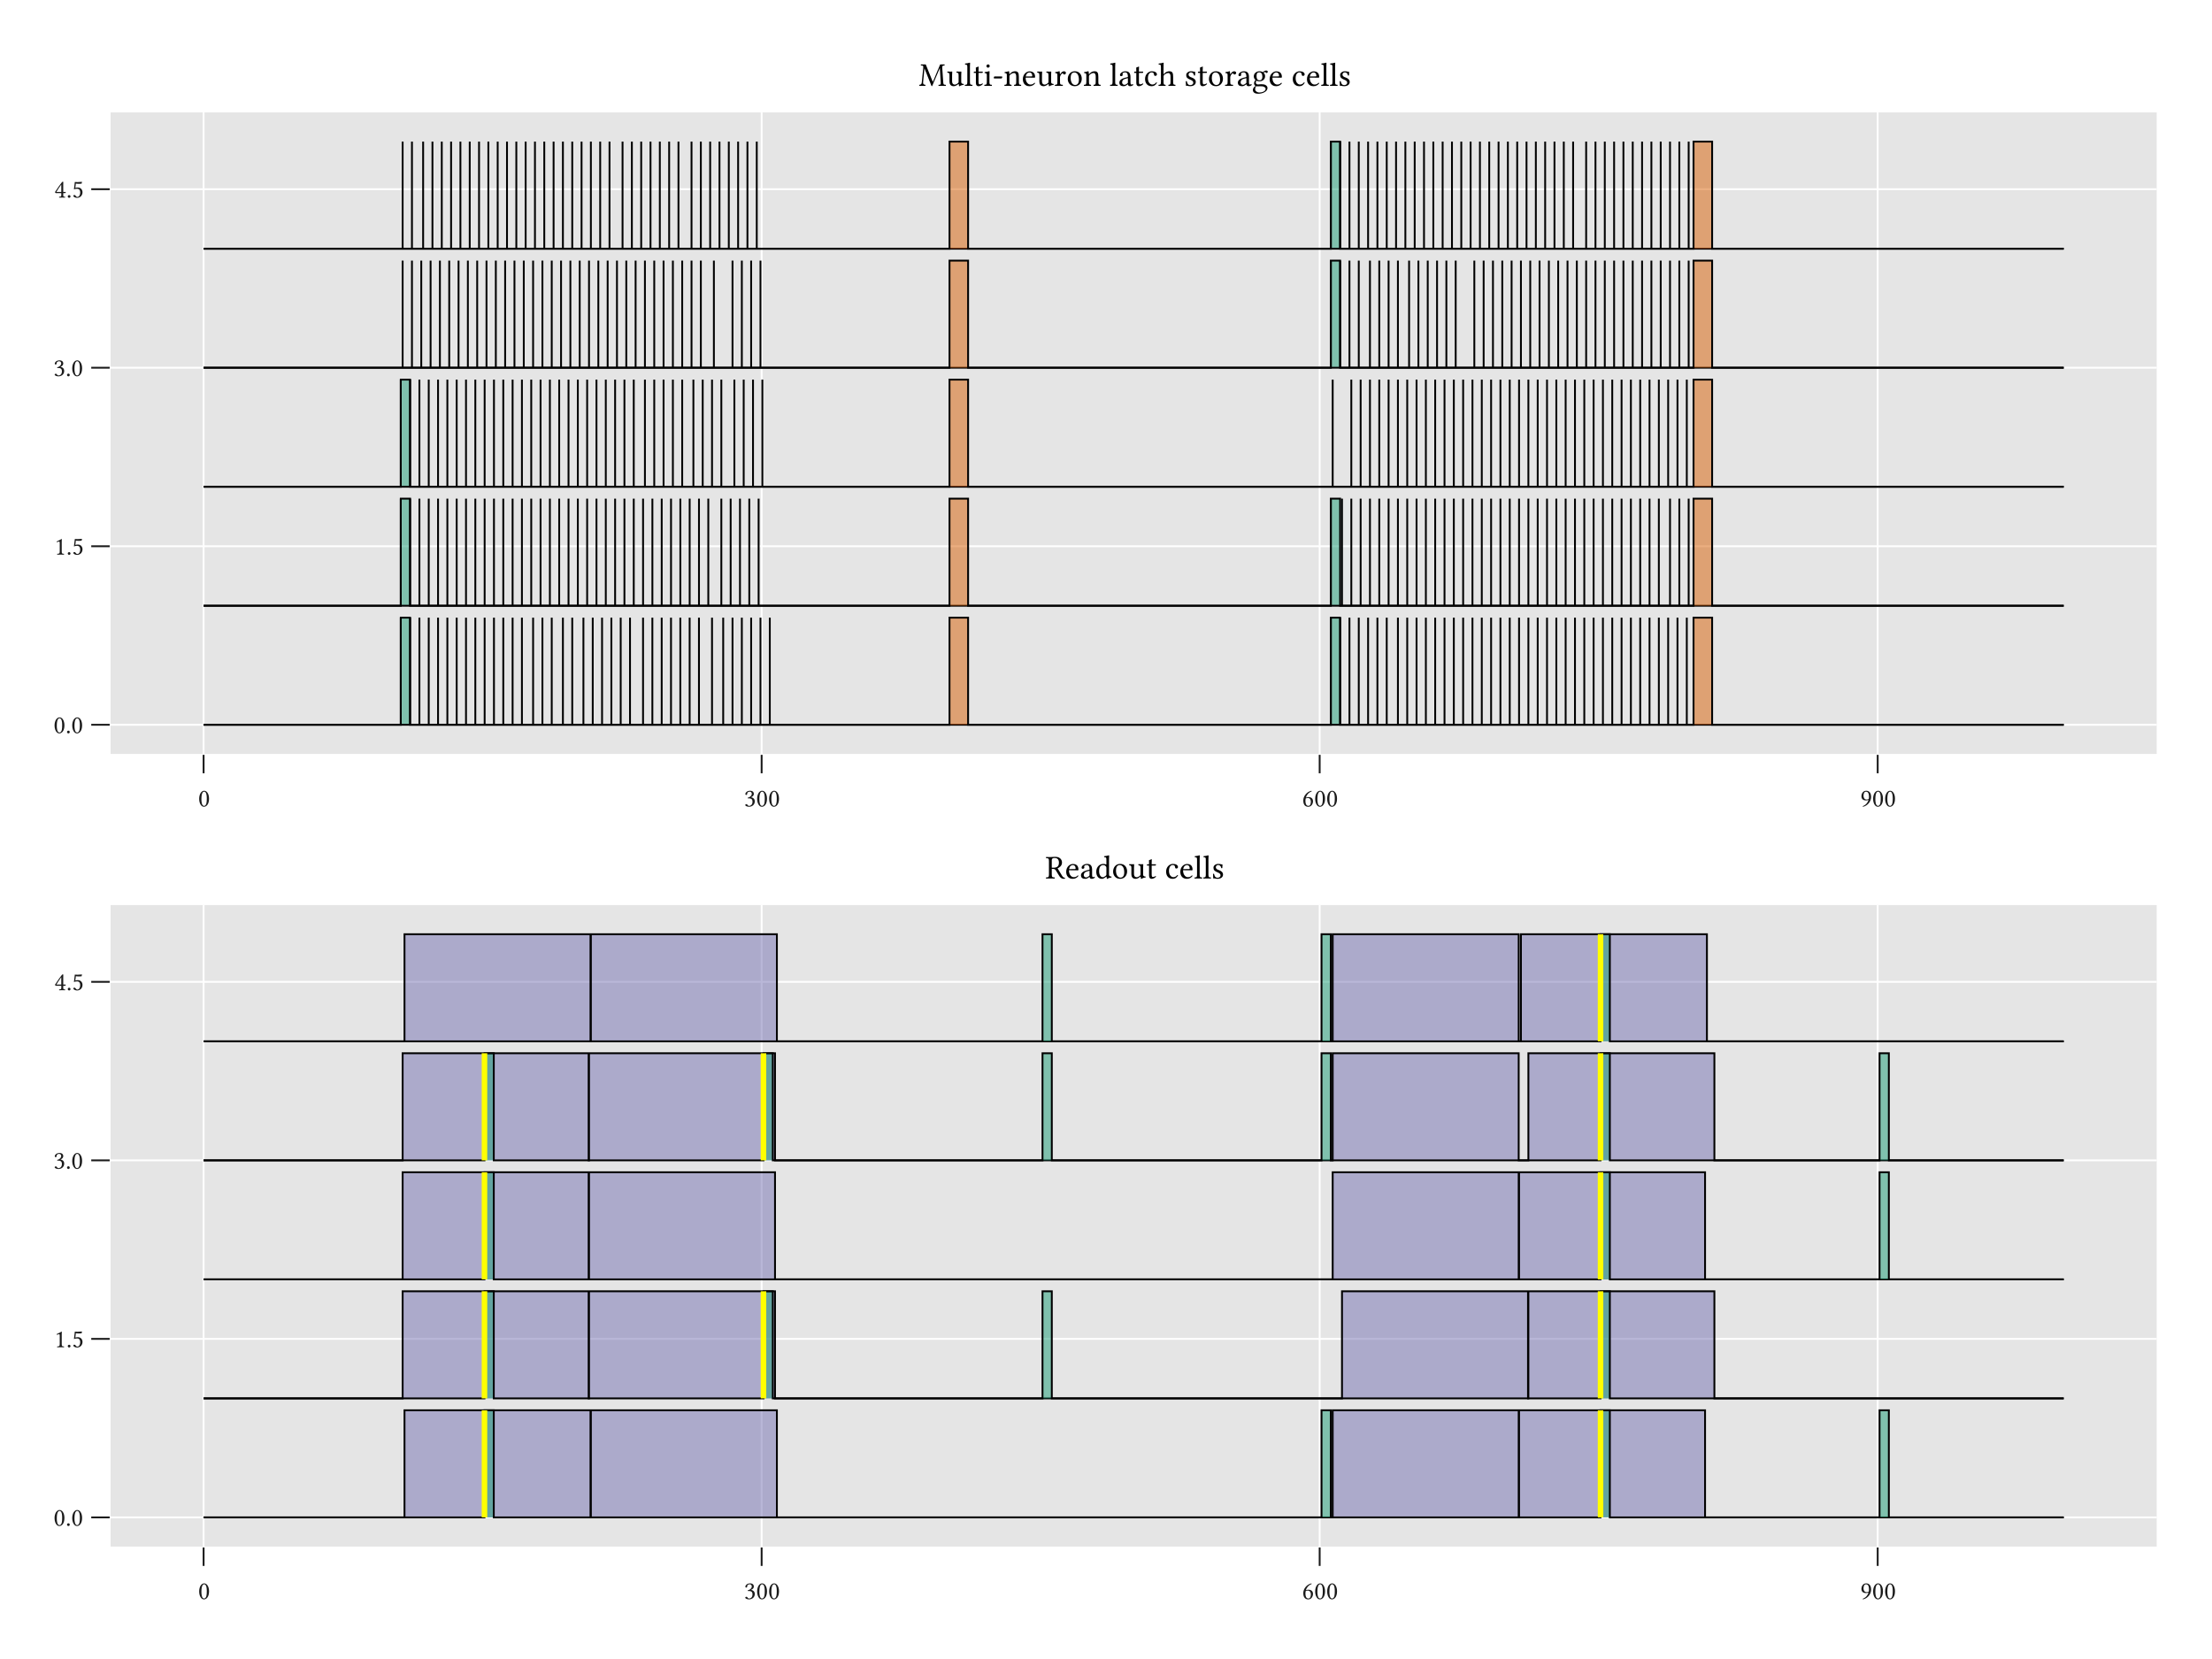 <?xml version="1.0" encoding="UTF-8"?>
<svg xmlns="http://www.w3.org/2000/svg" xmlns:xlink="http://www.w3.org/1999/xlink" width="1200pt" height="900pt" viewBox="0 0 1200 900" version="1.1">
<defs>
<g>
<symbol overflow="visible" id="glyph0-0">
<path style="stroke:none;" d="M 0.703 -8.438 L 3.078 -4.891 L 0.703 -1.328 Z M 1.125 -0.703 L 3.5 -4.25 L 5.875 -0.703 Z M 3.922 -4.891 L 6.297 -8.438 L 6.297 -1.328 Z M 3.5 -5.516 L 1.125 -9.062 L 5.875 -9.062 Z M 0 0 L 7 0 L 7 -9.766 L 0 -9.766 Z M 0 0 "/>
</symbol>
<symbol overflow="visible" id="glyph0-1">
<path style="stroke:none;" d="M 3.25 -8.047 C 3.484 -8.047 3.703 -7.969 3.875 -7.812 C 4.312 -7.453 4.688 -6.391 4.688 -4.516 C 4.688 -3.219 4.641 -2.344 4.453 -1.625 C 4.141 -0.469 3.453 -0.344 3.203 -0.344 C 1.906 -0.344 1.766 -2.75 1.766 -3.969 C 1.766 -7.406 2.625 -8.047 3.25 -8.047 Z M 3.188 0.141 C 4.266 0.141 5.906 -0.953 5.906 -4.234 C 5.906 -5.625 5.578 -6.812 4.953 -7.625 C 4.578 -8.109 4 -8.547 3.25 -8.547 C 1.859 -8.547 0.547 -6.891 0.547 -4.109 C 0.547 -2.625 1 -1.203 1.766 -0.453 C 2.172 -0.047 2.641 0.141 3.188 0.141 Z M 3.188 0.141 "/>
</symbol>
<symbol overflow="visible" id="glyph0-2">
<path style="stroke:none;" d="M 3.016 -8.047 C 3.609 -8.047 4.172 -7.688 4.172 -6.781 C 4.172 -6.078 3.359 -5.016 1.969 -4.812 L 2.047 -4.375 C 2.281 -4.391 2.531 -4.391 2.719 -4.391 C 3.516 -4.391 4.547 -4.172 4.547 -2.594 C 4.547 -0.734 3.297 -0.344 2.812 -0.344 C 2.094 -0.344 1.969 -0.672 1.812 -0.922 C 1.672 -1.125 1.484 -1.281 1.203 -1.281 C 0.906 -1.281 0.609 -1.016 0.609 -0.797 C 0.609 -0.234 1.797 0.141 2.625 0.141 C 4.297 0.141 5.781 -0.938 5.781 -2.781 C 5.781 -4.312 4.641 -4.859 3.812 -5 L 3.797 -5.031 C 4.938 -5.562 5.266 -6.141 5.266 -6.875 C 5.266 -7.297 5.172 -7.641 4.828 -8 C 4.516 -8.297 4.031 -8.547 3.297 -8.547 C 1.25 -8.547 0.656 -7.203 0.656 -6.734 C 0.656 -6.531 0.797 -6.266 1.141 -6.266 C 1.625 -6.266 1.688 -6.719 1.688 -6.984 C 1.688 -7.875 2.641 -8.047 3.016 -8.047 Z M 3.016 -8.047 "/>
</symbol>
<symbol overflow="visible" id="glyph0-3">
<path style="stroke:none;" d="M 1.891 -4.297 C 2.359 -4.594 2.797 -4.625 3.047 -4.625 C 4.422 -4.625 4.734 -3.281 4.734 -2.578 C 4.734 -1.031 4.141 -0.344 3.453 -0.344 C 2.578 -0.344 1.781 -0.812 1.781 -3.203 C 1.781 -3.516 1.812 -3.891 1.891 -4.297 Z M 2.016 -4.797 C 2.391 -6.078 3.297 -7.484 5.156 -8.188 C 5.156 -8.359 5.094 -8.484 4.984 -8.547 C 3.562 -8.141 2.703 -7.547 1.922 -6.641 C 1.047 -5.625 0.609 -4.359 0.609 -3.25 C 0.609 -0.406 2.219 0.156 3.297 0.156 C 5.141 0.156 5.891 -1.625 5.891 -2.828 C 5.891 -4.031 5.25 -5.109 3.344 -5.109 C 2.984 -5.109 2.438 -5 2.016 -4.797 Z M 2.016 -4.797 "/>
</symbol>
<symbol overflow="visible" id="glyph0-4">
<path style="stroke:none;" d="M 4.688 -4.094 C 4.234 -3.781 3.781 -3.766 3.547 -3.766 C 2.172 -3.766 1.859 -5.109 1.859 -5.812 C 1.859 -7.344 2.453 -8.047 3.141 -8.047 C 4.016 -8.047 4.812 -7.578 4.812 -5.188 C 4.812 -4.859 4.781 -4.484 4.688 -4.094 Z M 4.562 -3.562 C 4.188 -2.297 3.297 -0.875 1.438 -0.203 C 1.438 -0.031 1.5 0.094 1.609 0.172 C 3.031 -0.25 3.891 -0.844 4.672 -1.75 C 5.547 -2.766 5.984 -4.031 5.984 -5.141 C 5.984 -7.984 4.375 -8.547 3.297 -8.547 C 1.453 -8.547 0.703 -6.766 0.703 -5.562 C 0.703 -4.359 1.344 -3.281 3.25 -3.281 C 3.609 -3.281 4.141 -3.391 4.562 -3.562 Z M 4.562 -3.562 "/>
</symbol>
<symbol overflow="visible" id="glyph0-5">
<path style="stroke:none;" d="M 0.797 -0.609 C 0.797 -0.203 1.141 0.141 1.547 0.141 C 1.953 0.141 2.281 -0.203 2.281 -0.609 C 2.281 -1.016 1.953 -1.344 1.547 -1.344 C 1.141 -1.344 0.797 -1.016 0.797 -0.609 Z M 0.797 -0.609 "/>
</symbol>
<symbol overflow="visible" id="glyph0-6">
<path style="stroke:none;" d="M 4.031 -1.703 L 4.031 -6.562 C 4.031 -7.406 4.047 -8.266 4.078 -8.438 C 4.078 -8.5 4.031 -8.516 3.984 -8.516 C 3.203 -8.016 2.484 -7.688 1.25 -7.109 C 1.266 -6.938 1.328 -6.812 1.453 -6.734 C 2.094 -7 2.406 -7.078 2.672 -7.078 C 2.891 -7.078 2.953 -6.75 2.953 -6.266 L 2.953 -1.703 C 2.953 -0.547 2.578 -0.469 1.594 -0.438 C 1.516 -0.344 1.516 -0.062 1.594 0.031 C 2.281 0.016 2.766 0 3.547 0 C 4.203 0 4.547 0.016 5.25 0.031 C 5.328 -0.062 5.328 -0.344 5.25 -0.438 C 4.266 -0.469 4.031 -0.547 4.031 -1.703 Z M 4.031 -1.703 "/>
</symbol>
<symbol overflow="visible" id="glyph0-7">
<path style="stroke:none;" d="M 4.469 -2.641 C 4.469 -1.312 3.766 -0.344 2.922 -0.344 C 2.391 -0.344 2.219 -0.688 2 -0.969 C 1.812 -1.203 1.578 -1.406 1.281 -1.406 C 1.016 -1.406 0.75 -1.172 0.75 -0.891 C 0.75 -0.328 1.953 0.156 2.75 0.156 C 4.484 0.156 5.719 -1.141 5.719 -2.891 C 5.719 -4.25 4.781 -5.469 3.203 -5.469 C 2.609 -5.469 2.094 -5.344 1.828 -5.25 L 2.109 -7.594 C 2.625 -7.531 3.078 -7.469 3.75 -7.469 C 4.172 -7.469 4.641 -7.484 5.219 -7.547 L 5.453 -8.5 L 5.344 -8.547 C 4.547 -8.469 3.797 -8.406 3.047 -8.406 C 2.531 -8.406 2.031 -8.422 1.547 -8.469 L 1.062 -4.438 C 1.812 -4.719 2.344 -4.781 2.844 -4.781 C 3.75 -4.781 4.469 -4.172 4.469 -2.641 Z M 4.469 -2.641 "/>
</symbol>
<symbol overflow="visible" id="glyph0-8">
<path style="stroke:none;" d="M 3.797 -7.094 L 3.797 -3.062 L 1.125 -3.062 C 1.828 -4.219 2.828 -5.766 3.797 -7.094 Z M 6.016 -3.062 L 4.859 -3.062 L 4.859 -7.156 C 4.859 -7.859 4.859 -8.406 4.891 -8.516 L 4.859 -8.547 L 4.406 -8.547 C 4.312 -8.547 4.234 -8.438 4.188 -8.391 C 3.297 -7.297 1.672 -5 0.391 -3 C 0.438 -2.781 0.516 -2.406 0.938 -2.406 L 3.797 -2.406 L 3.797 -1.125 C 3.797 -0.469 3.266 -0.469 2.656 -0.438 C 2.578 -0.344 2.578 -0.062 2.656 0.031 C 3.109 0.016 3.672 0 4.312 0 C 4.859 0 5.391 0.016 5.844 0.031 C 5.922 -0.062 5.922 -0.344 5.844 -0.438 C 5.156 -0.484 4.859 -0.469 4.859 -1.125 L 4.859 -2.406 L 5.828 -2.406 C 6.016 -2.406 6.234 -2.672 6.234 -2.844 C 6.234 -2.984 6.172 -3.062 6.016 -3.062 Z M 6.016 -3.062 "/>
</symbol>
<symbol overflow="visible" id="glyph1-0">
<path style="stroke:none;" d="M 0.906 -10.859 L 3.953 -6.281 L 0.906 -1.703 Z M 1.438 -0.906 L 4.5 -5.469 L 7.562 -0.906 Z M 5.047 -6.281 L 8.094 -10.859 L 8.094 -1.703 Z M 4.5 -7.094 L 1.438 -11.641 L 7.562 -11.641 Z M 0 0 L 9 0 L 9 -12.562 L 0 -12.562 Z M 0 0 "/>
</symbol>
<symbol overflow="visible" id="glyph1-1">
<path style="stroke:none;" d="M 11.922 -2.094 C 12 -0.625 11.953 -0.609 10.781 -0.562 C 10.672 -0.453 10.672 -0.078 10.781 0.031 C 11.453 0.016 12.172 0 12.703 0 C 13.25 0 14.062 0.016 14.672 0.031 C 14.781 -0.078 14.781 -0.453 14.672 -0.562 C 13.453 -0.609 13.375 -0.688 13.281 -2.172 L 12.75 -9.75 C 12.672 -10.734 12.766 -10.984 13.984 -11.047 C 14.094 -11.156 14.094 -11.531 13.984 -11.641 L 11.625 -11.609 L 7.812 -2.484 C 7.734 -2.297 7.688 -2.234 7.656 -2.234 C 7.609 -2.234 7.562 -2.328 7.5 -2.469 L 3.812 -11.609 L 1.203 -11.641 C 1.094 -11.531 1.094 -11.156 1.203 -11.047 C 2.453 -10.984 2.562 -10.938 2.438 -9.594 L 1.688 -2.172 C 1.609 -1.094 1.391 -0.641 0.359 -0.562 C 0.25 -0.453 0.25 -0.078 0.359 0.031 C 0.906 0.016 1.469 0 1.906 0 C 2.344 0 3.062 0.016 3.594 0.031 C 3.703 -0.078 3.703 -0.453 3.594 -0.562 C 2.406 -0.641 2.297 -1.188 2.406 -2.219 L 3.094 -9.438 L 3.125 -9.438 L 6.859 -0.094 C 6.891 0.047 7.016 0.188 7.125 0.188 C 7.234 0.188 7.312 0.047 7.375 -0.094 L 11.438 -9.609 L 11.469 -9.609 Z M 11.922 -2.094 "/>
</symbol>
<symbol overflow="visible" id="glyph1-2">
<path style="stroke:none;" d="M 3.906 0.188 C 4.609 0.188 5.453 -0.188 6.344 -0.906 C 6.422 -0.969 6.594 -1.016 6.609 -0.875 C 6.641 -0.406 6.797 0.188 6.797 0.188 C 6.953 0.234 7.016 0.234 7.141 0.188 C 7.547 -0.141 8.172 -0.406 9.266 -0.547 C 9.375 -0.641 9.375 -0.922 9.266 -1.031 C 8.125 -1.109 7.953 -1.453 7.953 -2.344 L 7.953 -5.797 C 7.953 -6.344 8.031 -7.656 8.031 -7.656 C 8.031 -7.703 7.969 -7.766 7.891 -7.766 C 7.797 -7.734 7.531 -7.719 7.25 -7.719 C 6.672 -7.719 6.031 -7.734 5.422 -7.766 C 5.312 -7.656 5.312 -7.266 5.422 -7.156 C 6.297 -7.109 6.531 -6.891 6.531 -5.703 L 6.531 -2.234 C 6.531 -1.891 6.5 -1.75 6.25 -1.531 C 5.578 -0.953 4.891 -0.672 4.453 -0.672 C 3.906 -0.672 3 -0.922 3 -2.516 L 3 -5.797 C 3 -6.344 3.078 -7.656 3.078 -7.656 C 3.078 -7.703 3.031 -7.766 2.938 -7.766 C 2.844 -7.734 2.578 -7.719 2.297 -7.719 C 1.734 -7.719 1.078 -7.734 0.469 -7.766 C 0.359 -7.656 0.359 -7.266 0.469 -7.156 C 1.328 -7.094 1.578 -6.891 1.578 -5.719 L 1.578 -2.266 C 1.578 -1.031 2.125 0.188 3.906 0.188 Z M 3.906 0.188 "/>
</symbol>
<symbol overflow="visible" id="glyph1-3">
<path style="stroke:none;" d="M 1.703 -2.203 C 1.703 -0.703 1.516 -0.609 0.406 -0.562 C 0.312 -0.453 0.312 -0.078 0.406 0.031 C 1.047 0.016 1.703 0 2.438 0 C 3.156 0 3.828 0.016 4.422 0.031 C 4.531 -0.078 4.531 -0.453 4.422 -0.562 C 3.328 -0.609 3.125 -0.703 3.125 -2.203 L 3.125 -10.5 C 3.125 -11.656 3.203 -12.391 3.203 -12.391 C 3.203 -12.516 3.125 -12.562 2.969 -12.562 C 2.516 -12.391 1.172 -12.125 0.453 -12.078 C 0.406 -11.938 0.453 -11.641 0.562 -11.531 C 1.609 -11.469 1.703 -11.406 1.703 -10.062 Z M 1.703 -2.203 "/>
</symbol>
<symbol overflow="visible" id="glyph1-4">
<path style="stroke:none;" d="M 0.781 -7.719 C 0.516 -7.719 0.453 -7.5 0.453 -7.359 L 0.453 -7.125 C 0.453 -7.031 0.469 -7.016 0.547 -7.016 L 1.609 -7.016 L 1.609 -1.609 C 1.609 -0.328 2.156 0.188 2.984 0.188 C 3.812 0.188 4.719 -0.219 5.422 -1.016 C 5.375 -1.188 5.281 -1.297 5.094 -1.312 C 4.625 -0.953 4.094 -0.812 3.625 -0.812 C 3.125 -0.812 3.031 -1.344 3.031 -2.469 L 3.031 -7.016 L 4.891 -7.016 C 5.078 -7.016 5.328 -7.094 5.328 -7.25 L 5.328 -7.609 C 5.328 -7.688 5.281 -7.719 5.188 -7.719 L 3.031 -7.719 L 3.031 -8.422 C 3.031 -9.594 3.094 -10.312 3.094 -10.312 C 3.094 -10.422 3.047 -10.453 2.953 -10.453 C 2.859 -10.453 2.719 -10.391 2.562 -10.297 C 2.344 -10.188 2.156 -10.109 1.938 -10.047 C 1.734 -9.984 1.547 -9.922 1.547 -9.812 C 1.547 -9.594 1.609 -9.719 1.609 -7.719 Z M 0.781 -7.719 "/>
</symbol>
<symbol overflow="visible" id="glyph1-5">
<path style="stroke:none;" d="M 1.625 -10.781 C 1.625 -10.312 2.047 -9.844 2.484 -9.844 C 2.984 -9.844 3.422 -10.312 3.422 -10.703 C 3.422 -11.141 3.047 -11.641 2.562 -11.641 C 2.125 -11.641 1.625 -11.219 1.625 -10.781 Z M 3.266 -2.203 L 3.266 -5.781 C 3.266 -6.672 3.328 -7.828 3.328 -7.828 C 3.328 -7.906 3.234 -7.953 3.094 -7.953 C 2.578 -7.766 1.875 -7.594 0.625 -7.438 C 0.594 -7.328 0.625 -7.031 0.672 -6.938 C 1.641 -6.828 1.844 -6.734 1.844 -5.703 L 1.844 -2.203 C 1.844 -0.703 1.641 -0.641 0.547 -0.562 C 0.438 -0.453 0.438 -0.078 0.547 0.031 C 1.141 0.016 1.844 0 2.562 0 C 3.281 0 3.953 0.016 4.547 0.031 C 4.656 -0.078 4.656 -0.453 4.547 -0.562 C 3.453 -0.625 3.266 -0.703 3.266 -2.203 Z M 3.266 -2.203 "/>
</symbol>
<symbol overflow="visible" id="glyph1-6">
<path style="stroke:none;" d="M 4.875 -4.016 C 5.109 -4.016 5.359 -4.516 5.359 -4.734 C 5.359 -4.906 5.297 -5.094 5.109 -5.094 L 1.172 -5.094 C 0.953 -5.094 0.719 -4.688 0.719 -4.359 C 0.719 -4.172 0.828 -4.016 0.984 -4.016 Z M 4.875 -4.016 "/>
</symbol>
<symbol overflow="visible" id="glyph1-7">
<path style="stroke:none;" d="M 3.312 -6.438 C 3.188 -6.312 3.094 -6.266 3.094 -6.438 C 3.078 -6.938 3.031 -7.609 2.953 -7.812 C 2.891 -7.891 2.875 -7.953 2.734 -7.953 C 2.234 -7.766 1.766 -7.594 0.516 -7.438 C 0.484 -7.328 0.516 -7.031 0.562 -6.938 C 1.531 -6.844 1.734 -6.75 1.734 -5.703 L 1.734 -2.203 C 1.734 -0.719 1.547 -0.641 0.469 -0.562 C 0.359 -0.453 0.359 -0.078 0.469 0.031 C 1.016 0.016 1.734 0 2.453 0 C 3.172 0 3.703 0.016 4.25 0.031 C 4.359 -0.078 4.359 -0.453 4.25 -0.562 C 3.328 -0.641 3.156 -0.719 3.156 -2.203 L 3.156 -5.141 C 3.156 -5.531 3.312 -5.734 3.453 -5.906 C 4.141 -6.562 4.953 -6.969 5.656 -6.969 C 6.016 -6.969 6.391 -6.734 6.609 -6.312 C 6.781 -5.953 6.828 -5.469 6.828 -4.938 L 6.828 -2.203 C 6.828 -0.719 6.641 -0.641 5.703 -0.562 C 5.609 -0.453 5.609 -0.078 5.703 0.031 C 6.25 0.016 6.828 0 7.547 0 C 8.266 0 8.906 0.016 9.453 0.031 C 9.547 -0.078 9.547 -0.453 9.453 -0.562 C 8.438 -0.641 8.25 -0.719 8.25 -2.203 L 8.25 -4.875 C 8.25 -5.875 8.172 -6.734 7.766 -7.297 C 7.453 -7.688 6.891 -7.906 6.266 -7.906 C 5.375 -7.906 4.375 -7.672 3.312 -6.438 Z M 3.312 -6.438 "/>
</symbol>
<symbol overflow="visible" id="glyph1-8">
<path style="stroke:none;" d="M 2.234 -5.078 C 2.578 -7.109 3.828 -7.266 4.266 -7.266 C 4.953 -7.266 5.766 -6.891 5.766 -5.375 C 5.766 -5.219 5.688 -5.125 5.484 -5.125 Z M 6.953 -1.672 C 6.281 -0.984 5.766 -0.703 4.719 -0.703 C 4.062 -0.703 3.312 -1.078 2.75 -2 C 2.391 -2.594 2.172 -3.422 2.172 -4.469 L 6.969 -4.422 C 7.188 -4.422 7.312 -4.531 7.312 -4.734 C 7.312 -6.25 6.766 -7.859 4.266 -7.859 C 2.703 -7.859 0.672 -6.375 0.672 -3.641 C 0.672 -2.625 0.922 -1.656 1.516 -0.969 C 2.125 -0.25 2.969 0.188 4.266 0.188 C 5.641 0.188 6.609 -0.453 7.328 -1.391 C 7.266 -1.562 7.156 -1.656 6.953 -1.672 Z M 6.953 -1.672 "/>
</symbol>
<symbol overflow="visible" id="glyph1-9">
<path style="stroke:none;" d="M 3.172 -6.438 C 3.125 -7.156 3.094 -7.609 3.031 -7.812 C 2.969 -7.891 2.953 -7.953 2.812 -7.953 C 2.297 -7.766 1.844 -7.594 0.594 -7.438 C 0.562 -7.328 0.594 -7.031 0.625 -6.938 C 1.609 -6.844 1.797 -6.75 1.797 -5.703 L 1.797 -2.203 C 1.797 -0.703 1.578 -0.625 0.469 -0.562 C 0.359 -0.453 0.359 -0.078 0.469 0.031 C 1.094 0.016 1.797 0 2.516 0 C 3.234 0 4.062 0.016 4.703 0.031 C 4.812 -0.078 4.812 -0.453 4.703 -0.562 C 3.438 -0.641 3.219 -0.703 3.219 -2.203 L 3.219 -4.703 C 3.219 -5.172 3.438 -5.578 3.656 -5.906 C 3.859 -6.188 4.266 -6.781 4.484 -6.781 C 4.641 -6.781 4.812 -6.734 4.938 -6.547 C 5.078 -6.375 5.281 -6.141 5.594 -6.141 C 6.031 -6.141 6.438 -6.594 6.438 -7.031 C 6.438 -7.375 6.125 -7.906 5.359 -7.906 C 4.516 -7.906 3.781 -7.109 3.359 -6.406 C 3.266 -6.203 3.172 -6.359 3.172 -6.438 Z M 3.172 -6.438 "/>
</symbol>
<symbol overflow="visible" id="glyph1-10">
<path style="stroke:none;" d="M 0.734 -3.688 C 0.734 -1.859 1.969 0.188 4.516 0.188 C 5.672 0.188 6.531 -0.219 7.141 -0.828 C 7.953 -1.609 8.328 -2.734 8.328 -3.859 C 8.328 -5.719 7.312 -7.906 4.547 -7.906 C 3.359 -7.906 2.375 -7.422 1.734 -6.641 C 1.078 -5.875 0.734 -4.828 0.734 -3.688 Z M 4.281 -7.266 C 5.828 -7.266 6.781 -5.875 6.781 -3.281 C 6.781 -1.016 5.609 -0.453 4.766 -0.453 C 2.891 -0.453 2.281 -2.719 2.281 -4.109 C 2.281 -5.672 2.656 -7.266 4.281 -7.266 Z M 4.281 -7.266 "/>
</symbol>
<symbol overflow="visible" id="glyph1-11">
<path style="stroke:none;" d=""/>
</symbol>
<symbol overflow="visible" id="glyph1-12">
<path style="stroke:none;" d="M 5.281 -4.188 L 5.281 -1.812 C 5.281 -1.578 5.172 -1.453 5.016 -1.344 C 4.547 -0.969 3.938 -0.562 3.438 -0.562 C 2.531 -0.562 2.141 -1.281 2.141 -1.844 C 2.141 -2.641 2.516 -3.469 3.859 -3.812 Z M 5.281 -0.859 C 5.375 -0.312 5.562 0.188 6.484 0.188 C 7.156 0.188 7.812 -0.125 8.188 -0.484 C 8.156 -0.703 8.078 -0.844 7.891 -0.969 C 7.734 -0.844 7.438 -0.688 7.219 -0.688 C 6.703 -0.688 6.672 -1.391 6.672 -2.219 L 6.672 -4.859 C 6.672 -7.422 5.281 -7.906 3.953 -7.906 C 2.484 -7.906 0.984 -6.938 0.984 -5.906 C 0.984 -5.469 1.203 -5.25 1.625 -5.25 C 2.141 -5.25 2.469 -5.641 2.469 -5.875 C 2.469 -6 2.453 -6.125 2.406 -6.188 C 2.391 -6.25 2.375 -6.359 2.375 -6.547 C 2.375 -7.109 3.125 -7.312 3.812 -7.312 C 4.422 -7.312 5.281 -7 5.281 -4.969 C 5.281 -4.844 5.219 -4.766 5.172 -4.75 L 3.625 -4.375 C 1.891 -3.938 0.641 -2.984 0.641 -1.766 C 0.641 -0.281 1.656 0.188 2.922 0.188 C 3.531 0.188 4.094 0.031 4.875 -0.578 L 5.234 -0.859 Z M 5.281 -0.859 "/>
</symbol>
<symbol overflow="visible" id="glyph1-13">
<path style="stroke:none;" d="M 7.156 -1.641 C 7.094 -1.797 6.953 -1.875 6.781 -1.891 C 6.172 -1.094 5.406 -0.703 4.625 -0.703 C 3.312 -0.703 2.219 -2.031 2.219 -4.141 C 2.219 -6.125 3.078 -7.312 4.266 -7.312 C 5.328 -7.312 5.469 -6.672 5.547 -6.047 C 5.594 -5.562 5.844 -5.406 6.234 -5.406 C 6.609 -5.406 7.109 -5.641 7.109 -6.188 C 7.109 -7.188 6.078 -7.906 4.359 -7.906 C 2.578 -7.906 0.672 -6.297 0.672 -3.75 C 0.672 -1.422 1.969 0.188 4.234 0.188 C 5.312 0.188 6.266 -0.156 7.156 -1.641 Z M 7.156 -1.641 "/>
</symbol>
<symbol overflow="visible" id="glyph1-14">
<path style="stroke:none;" d="M 3 -5.125 C 3 -5.531 3.172 -5.734 3.312 -5.906 C 4 -6.562 4.891 -6.969 5.609 -6.969 C 5.969 -6.969 6.359 -6.719 6.562 -6.312 C 6.75 -5.953 6.781 -5.469 6.781 -4.938 L 6.781 -2.203 C 6.781 -0.719 6.609 -0.641 5.672 -0.562 C 5.578 -0.453 5.578 -0.078 5.672 0.031 C 6.172 0.016 6.781 0 7.5 0 C 8.219 0 8.812 0.016 9.406 0.031 C 9.5 -0.078 9.5 -0.453 9.406 -0.562 C 8.406 -0.641 8.203 -0.719 8.203 -2.203 L 8.203 -4.875 C 8.203 -5.875 8.141 -6.734 7.719 -7.297 C 7.422 -7.688 6.859 -7.906 6.234 -7.906 C 5.328 -7.906 4.266 -7.672 3.172 -6.438 C 3.094 -6.375 2.984 -6.188 2.984 -6.438 L 3 -10.5 C 3 -11.656 3.078 -12.391 3.078 -12.391 C 3.078 -12.516 3 -12.562 2.844 -12.562 C 2.391 -12.391 1.047 -12.125 0.328 -12.078 C 0.281 -11.938 0.328 -11.641 0.438 -11.531 C 1.375 -11.484 1.578 -11.578 1.578 -10.062 L 1.578 -2.203 C 1.578 -0.703 1.375 -0.625 0.328 -0.562 C 0.219 -0.453 0.219 -0.078 0.328 0.031 C 0.922 0.016 1.578 0 2.297 0 C 2.984 0 3.562 0.016 4.062 0.031 C 4.172 -0.078 4.172 -0.453 4.062 -0.562 C 3.172 -0.625 3 -0.703 3 -2.203 Z M 3 -5.125 "/>
</symbol>
<symbol overflow="visible" id="glyph1-15">
<path style="stroke:none;" d="M 0.859 -2.484 C 0.938 -1.609 0.984 -0.75 0.984 0 C 1.172 -0.031 1.344 -0.047 1.438 -0.047 C 1.562 -0.047 1.672 -0.047 1.797 -0.016 C 2.281 0.109 2.766 0.188 3.438 0.188 C 4.453 0.188 6.297 -0.312 6.297 -2.094 C 6.297 -3.312 5.422 -4.031 4.188 -4.484 C 3.094 -4.875 2.391 -5.172 2.391 -6.156 C 2.391 -6.891 3.047 -7.312 3.656 -7.312 C 4.047 -7.312 5.094 -7.156 5.328 -5.641 C 5.438 -5.531 5.797 -5.547 5.906 -5.656 C 5.953 -6.297 6 -6.969 6.016 -7.562 C 5.453 -7.656 4.594 -7.906 3.656 -7.906 C 2.328 -7.906 1.109 -7.031 1.109 -5.891 C 1.109 -4.578 1.703 -4.016 3.094 -3.438 C 4.594 -2.828 4.938 -2.453 4.938 -1.672 C 4.938 -0.797 4.062 -0.406 3.406 -0.406 C 2.703 -0.406 2.297 -0.641 2.125 -0.844 C 1.734 -1.266 1.531 -2.047 1.422 -2.5 C 1.312 -2.609 0.969 -2.594 0.859 -2.484 Z M 0.859 -2.484 "/>
</symbol>
<symbol overflow="visible" id="glyph1-16">
<path style="stroke:none;" d="M 5.734 -5.016 C 5.734 -3.344 4.891 -3 4.234 -3 C 2.719 -3 2.562 -4.281 2.562 -5.438 C 2.562 -6.703 3 -7.344 4 -7.344 C 5.125 -7.344 5.734 -6.516 5.734 -5.016 Z M 2.375 0.188 C 2.578 0.234 2.859 0.266 3.094 0.266 C 3.656 0.266 4.156 0.219 4.406 0.219 C 5.312 0.219 6.062 0.234 6.594 0.516 C 7.297 0.922 7.5 1.172 7.5 1.641 C 7.5 2.938 5.594 3.625 3.984 3.625 C 3.328 3.625 1.812 3.094 1.812 1.875 C 1.812 1.266 1.859 0.812 2.375 0.188 Z M 7.984 -6.969 C 8.328 -6.969 8.656 -7.297 8.656 -7.656 C 8.656 -8.031 8.312 -8.312 7.828 -8.312 C 7.359 -8.312 6.5 -8.016 6.031 -7.391 C 5.812 -7.547 5.219 -7.906 4.156 -7.906 C 2.562 -7.906 1.078 -6.828 1.078 -5.172 C 1.078 -4.188 1.516 -3.641 2.016 -3.156 C 1.516 -2.719 1.219 -1.938 1.219 -1.328 C 1.219 -0.688 1.578 -0.188 2.047 0.047 C 1.078 0.625 0.578 1.453 0.578 2.234 C 0.578 3.797 2.047 4.281 3.438 4.281 C 5.875 4.281 8.5 3.109 8.5 1.172 C 8.5 0.594 8.219 0.141 7.703 -0.281 C 7 -0.859 5.734 -0.875 5.078 -0.875 C 4.75 -0.875 4.297 -0.844 3.875 -0.797 C 3.594 -0.781 3.422 -0.75 3.328 -0.75 C 2.812 -0.75 2.172 -1.016 2.172 -1.781 C 2.172 -2.141 2.281 -2.516 2.5 -2.828 C 2.938 -2.578 3.438 -2.453 4.141 -2.453 C 5.719 -2.453 7.188 -3.438 7.188 -5.203 C 7.188 -6.047 6.938 -6.531 6.406 -7.078 C 6.531 -7.25 6.891 -7.5 7.125 -7.5 C 7.25 -7.5 7.375 -7.453 7.484 -7.297 C 7.562 -7.141 7.797 -6.969 7.984 -6.969 Z M 7.984 -6.969 "/>
</symbol>
<symbol overflow="visible" id="glyph1-17">
<path style="stroke:none;" d="M 4.891 -11.125 C 6 -11.125 7.297 -10.734 7.297 -8.609 C 7.297 -6.359 6.016 -5.844 4.266 -5.844 L 3.406 -5.844 L 3.406 -9.969 C 3.406 -10.5 3.625 -11.125 4.891 -11.125 Z M 3.406 -2.203 L 3.406 -5.234 C 4.906 -5.234 5.234 -4.969 5.516 -4.547 L 7.438 -1.422 C 7.938 -0.578 8.734 0.188 9.812 0.188 C 10.078 0.188 10.391 0.141 10.562 0.047 C 10.625 -0.047 10.625 -0.234 10.547 -0.375 C 9.734 -0.375 9.281 -0.969 8.812 -1.766 L 6.547 -5.547 C 7.328 -5.797 8.953 -6.734 8.953 -8.625 C 8.953 -9.516 8.641 -10.266 7.984 -10.875 C 7.125 -11.688 6.016 -11.734 4.875 -11.734 C 4.031 -11.734 3.281 -11.609 2.625 -11.609 C 2 -11.609 1.156 -11.625 0.312 -11.641 C 0.203 -11.531 0.203 -11.156 0.312 -11.047 C 1.562 -11 1.875 -10.906 1.875 -9.406 L 1.875 -2.203 C 1.875 -0.703 1.562 -0.609 0.312 -0.562 C 0.203 -0.453 0.203 -0.078 0.312 0.031 C 1.109 0.016 1.938 0 2.641 0 C 3.312 0 4.172 0.016 4.969 0.031 C 5.078 -0.078 5.078 -0.453 4.969 -0.562 C 3.703 -0.609 3.406 -0.703 3.406 -2.203 Z M 3.406 -2.203 "/>
</symbol>
<symbol overflow="visible" id="glyph1-18">
<path style="stroke:none;" d="M 6.203 -2.234 C 6.203 -1.891 6.172 -1.75 5.922 -1.531 C 5.25 -0.953 4.688 -0.672 4.234 -0.672 C 3.266 -0.672 2.25 -1.734 2.25 -3.984 C 2.25 -5.281 2.5 -6 2.766 -6.375 C 3.328 -7.219 4.094 -7.266 4.453 -7.266 C 5.094 -7.266 5.547 -7.031 5.906 -6.625 C 6.156 -6.344 6.203 -6.203 6.203 -5.656 Z M 6.016 -0.906 C 6.078 -0.969 6.266 -1.016 6.281 -0.875 C 6.312 -0.438 6.484 0.188 6.484 0.188 C 6.625 0.234 6.719 0.234 6.828 0.188 C 7.219 -0.141 7.844 -0.406 8.953 -0.547 C 9.047 -0.641 9.047 -0.922 8.953 -1.031 C 7.797 -1.109 7.625 -1.453 7.625 -2.344 L 7.625 -10.5 C 7.625 -11.656 7.703 -12.391 7.703 -12.391 C 7.703 -12.516 7.625 -12.562 7.469 -12.562 C 7.016 -12.391 5.672 -12.125 4.953 -12.078 C 4.906 -11.938 4.953 -11.641 5.062 -11.531 C 6 -11.484 6.203 -11.578 6.203 -10.062 L 6.203 -7.766 C 6.203 -7.625 6.172 -7.594 6.047 -7.594 C 5.969 -7.594 5.234 -7.906 4.641 -7.906 C 3.453 -7.906 2.656 -7.5 1.938 -6.828 C 1.172 -6.047 0.703 -4.984 0.703 -3.656 C 0.703 -1.438 1.812 0.188 3.766 0.188 C 4.469 0.188 5.125 -0.188 6.016 -0.906 Z M 6.016 -0.906 "/>
</symbol>
</g>
</defs>
<g id="surface1928">
<rect x="0" y="0" width="1200" height="900" style="fill:rgb(100%,100%,100%);fill-opacity:1;stroke:none;"/>
<path style=" stroke:none;fill-rule:nonzero;fill:rgb(89.804%,89.804%,89.804%);fill-opacity:1;" d="M 60 409 L 1170 409 L 1170 61 L 60 61 Z M 60 409 "/>
<path style=" stroke:none;fill-rule:nonzero;fill:rgb(89.804%,89.804%,89.804%);fill-opacity:1;" d="M 60 839 L 1170 839 L 1170 491 L 60 491 Z M 60 839 "/>
<path style="fill:none;stroke-width:1;stroke-linecap:butt;stroke-linejoin:miter;stroke:rgb(100%,100%,100%);stroke-opacity:1;stroke-miterlimit:10;" d="M 110.453 409 L 110.453 61 M 413.184 409 L 413.184 61 M 715.91 409 L 715.91 61 M 1018.637 409 L 1018.637 61 "/>
<path style="fill:none;stroke-width:1;stroke-linecap:butt;stroke-linejoin:miter;stroke:rgb(100%,100%,100%);stroke-opacity:1;stroke-miterlimit:10;" d="M 60 393.184 L 1170 393.184 M 60 296.336 L 1170 296.336 M 60 199.488 L 1170 199.488 M 60 102.645 L 1170 102.645 "/>
<path style="fill:none;stroke-width:1;stroke-linecap:butt;stroke-linejoin:miter;stroke:rgb(100%,100%,100%);stroke-opacity:1;stroke-miterlimit:10;" d="M 110.453 839 L 110.453 491 M 413.184 839 L 413.184 491 M 715.91 839 L 715.91 491 M 1018.637 839 L 1018.637 491 "/>
<path style="fill:none;stroke-width:1;stroke-linecap:butt;stroke-linejoin:miter;stroke:rgb(100%,100%,100%);stroke-opacity:1;stroke-miterlimit:10;" d="M 60 823.184 L 1170 823.184 M 60 726.336 L 1170 726.336 M 60 629.488 L 1170 629.488 M 60 532.645 L 1170 532.645 "/>
<g style="fill:rgb(10.196%,10.196%,10.196%);fill-opacity:1;">
  <use xlink:href="#glyph0-1" x="107.5" y="437.516"/>
</g>
<g style="fill:rgb(10.196%,10.196%,10.196%);fill-opacity:1;">
  <use xlink:href="#glyph0-2" x="403.684" y="437.516"/>
</g>
<g style="fill:rgb(10.196%,10.196%,10.196%);fill-opacity:1;">
  <use xlink:href="#glyph0-1" x="410.191" y="437.516"/>
</g>
<g style="fill:rgb(10.196%,10.196%,10.196%);fill-opacity:1;">
  <use xlink:href="#glyph0-1" x="416.703" y="437.516"/>
</g>
<g style="fill:rgb(10.196%,10.196%,10.196%);fill-opacity:1;">
  <use xlink:href="#glyph0-3" x="706.41" y="437.516"/>
</g>
<g style="fill:rgb(10.196%,10.196%,10.196%);fill-opacity:1;">
  <use xlink:href="#glyph0-1" x="712.922" y="437.516"/>
</g>
<g style="fill:rgb(10.196%,10.196%,10.196%);fill-opacity:1;">
  <use xlink:href="#glyph0-1" x="719.43" y="437.516"/>
</g>
<g style="fill:rgb(10.196%,10.196%,10.196%);fill-opacity:1;">
  <use xlink:href="#glyph0-4" x="1009.094" y="437.516"/>
</g>
<g style="fill:rgb(10.196%,10.196%,10.196%);fill-opacity:1;">
  <use xlink:href="#glyph0-1" x="1015.605" y="437.516"/>
</g>
<g style="fill:rgb(10.196%,10.196%,10.196%);fill-opacity:1;">
  <use xlink:href="#glyph0-1" x="1022.117" y="437.516"/>
</g>
<g style="fill:rgb(10.196%,10.196%,10.196%);fill-opacity:1;">
  <use xlink:href="#glyph0-1" x="29.047" y="397.719"/>
</g>
<g style="fill:rgb(10.196%,10.196%,10.196%);fill-opacity:1;">
  <use xlink:href="#glyph0-5" x="35.559" y="397.719"/>
</g>
<g style="fill:rgb(10.196%,10.196%,10.196%);fill-opacity:1;">
  <use xlink:href="#glyph0-1" x="38.637" y="397.719"/>
</g>
<g style="fill:rgb(10.196%,10.196%,10.196%);fill-opacity:1;">
  <use xlink:href="#glyph0-6" x="29.453" y="300.871"/>
</g>
<g style="fill:rgb(10.196%,10.196%,10.196%);fill-opacity:1;">
  <use xlink:href="#glyph0-5" x="35.965" y="300.871"/>
</g>
<g style="fill:rgb(10.196%,10.196%,10.196%);fill-opacity:1;">
  <use xlink:href="#glyph0-7" x="39.043" y="300.871"/>
</g>
<g style="fill:rgb(10.196%,10.196%,10.196%);fill-opacity:1;">
  <use xlink:href="#glyph0-2" x="29.047" y="204.027"/>
</g>
<g style="fill:rgb(10.196%,10.196%,10.196%);fill-opacity:1;">
  <use xlink:href="#glyph0-5" x="35.559" y="204.027"/>
</g>
<g style="fill:rgb(10.196%,10.196%,10.196%);fill-opacity:1;">
  <use xlink:href="#glyph0-1" x="38.637" y="204.027"/>
</g>
<g style="fill:rgb(10.196%,10.196%,10.196%);fill-opacity:1;">
  <use xlink:href="#glyph0-8" x="29.453" y="107.18"/>
</g>
<g style="fill:rgb(10.196%,10.196%,10.196%);fill-opacity:1;">
  <use xlink:href="#glyph0-5" x="35.965" y="107.18"/>
</g>
<g style="fill:rgb(10.196%,10.196%,10.196%);fill-opacity:1;">
  <use xlink:href="#glyph0-7" x="39.043" y="107.18"/>
</g>
<g style="fill:rgb(0%,0%,0%);fill-opacity:1;">
  <use xlink:href="#glyph1-1" x="498.406" y="46.57"/>
</g>
<g style="fill:rgb(0%,0%,0%);fill-opacity:1;">
  <use xlink:href="#glyph1-2" x="513.508" y="46.57"/>
</g>
<g style="fill:rgb(0%,0%,0%);fill-opacity:1;">
  <use xlink:href="#glyph1-3" x="523.066" y="46.57"/>
</g>
<g style="fill:rgb(0%,0%,0%);fill-opacity:1;">
  <use xlink:href="#glyph1-4" x="527.816" y="46.57"/>
</g>
<g style="fill:rgb(0%,0%,0%);fill-opacity:1;">
  <use xlink:href="#glyph1-5" x="533.504" y="46.57"/>
</g>
<g style="fill:rgb(0%,0%,0%);fill-opacity:1;">
  <use xlink:href="#glyph1-6" x="538.383" y="46.57"/>
</g>
<g style="fill:rgb(0%,0%,0%);fill-opacity:1;">
  <use xlink:href="#glyph1-7" x="544.469" y="46.57"/>
</g>
<g style="fill:rgb(0%,0%,0%);fill-opacity:1;">
  <use xlink:href="#glyph1-8" x="554.223" y="46.57"/>
</g>
<g style="fill:rgb(0%,0%,0%);fill-opacity:1;">
  <use xlink:href="#glyph1-2" x="562.27" y="46.57"/>
</g>
<g style="fill:rgb(0%,0%,0%);fill-opacity:1;">
  <use xlink:href="#glyph1-9" x="571.828" y="46.57"/>
</g>
<g style="fill:rgb(0%,0%,0%);fill-opacity:1;">
  <use xlink:href="#glyph1-10" x="578.523" y="46.57"/>
</g>
<g style="fill:rgb(0%,0%,0%);fill-opacity:1;">
  <use xlink:href="#glyph1-7" x="587.594" y="46.57"/>
</g>
<g style="fill:rgb(0%,0%,0%);fill-opacity:1;">
  <use xlink:href="#glyph1-11" x="597.352" y="46.57"/>
</g>
<g style="fill:rgb(0%,0%,0%);fill-opacity:1;">
  <use xlink:href="#glyph1-3" x="601.852" y="46.57"/>
</g>
<g style="fill:rgb(0%,0%,0%);fill-opacity:1;">
  <use xlink:href="#glyph1-12" x="606.602" y="46.57"/>
</g>
<g style="fill:rgb(0%,0%,0%);fill-opacity:1;">
  <use xlink:href="#glyph1-4" x="614.828" y="46.57"/>
</g>
<g style="fill:rgb(0%,0%,0%);fill-opacity:1;">
  <use xlink:href="#glyph1-13" x="620.516" y="46.57"/>
</g>
<g style="fill:rgb(0%,0%,0%);fill-opacity:1;">
  <use xlink:href="#glyph1-14" x="628.223" y="46.57"/>
</g>
<g style="fill:rgb(0%,0%,0%);fill-opacity:1;">
  <use xlink:href="#glyph1-11" x="637.906" y="46.57"/>
</g>
<g style="fill:rgb(0%,0%,0%);fill-opacity:1;">
  <use xlink:href="#glyph1-15" x="642.406" y="46.57"/>
</g>
<g style="fill:rgb(0%,0%,0%);fill-opacity:1;">
  <use xlink:href="#glyph1-4" x="649.426" y="46.57"/>
</g>
<g style="fill:rgb(0%,0%,0%);fill-opacity:1;">
  <use xlink:href="#glyph1-10" x="655.113" y="46.57"/>
</g>
<g style="fill:rgb(0%,0%,0%);fill-opacity:1;">
  <use xlink:href="#glyph1-9" x="664.184" y="46.57"/>
</g>
<g style="fill:rgb(0%,0%,0%);fill-opacity:1;">
  <use xlink:href="#glyph1-12" x="670.883" y="46.57"/>
</g>
<g style="fill:rgb(0%,0%,0%);fill-opacity:1;">
  <use xlink:href="#glyph1-16" x="679.105" y="46.57"/>
</g>
<g style="fill:rgb(0%,0%,0%);fill-opacity:1;">
  <use xlink:href="#glyph1-8" x="688.105" y="46.57"/>
</g>
<g style="fill:rgb(0%,0%,0%);fill-opacity:1;">
  <use xlink:href="#glyph1-11" x="696.152" y="46.57"/>
</g>
<g style="fill:rgb(0%,0%,0%);fill-opacity:1;">
  <use xlink:href="#glyph1-13" x="700.652" y="46.57"/>
</g>
<g style="fill:rgb(0%,0%,0%);fill-opacity:1;">
  <use xlink:href="#glyph1-8" x="708.355" y="46.57"/>
</g>
<g style="fill:rgb(0%,0%,0%);fill-opacity:1;">
  <use xlink:href="#glyph1-3" x="716.402" y="46.57"/>
</g>
<g style="fill:rgb(0%,0%,0%);fill-opacity:1;">
  <use xlink:href="#glyph1-3" x="721.156" y="46.57"/>
</g>
<g style="fill:rgb(0%,0%,0%);fill-opacity:1;">
  <use xlink:href="#glyph1-15" x="725.906" y="46.57"/>
</g>
<g style="fill:rgb(10.196%,10.196%,10.196%);fill-opacity:1;">
  <use xlink:href="#glyph0-1" x="107.5" y="867.516"/>
</g>
<g style="fill:rgb(10.196%,10.196%,10.196%);fill-opacity:1;">
  <use xlink:href="#glyph0-2" x="403.684" y="867.516"/>
</g>
<g style="fill:rgb(10.196%,10.196%,10.196%);fill-opacity:1;">
  <use xlink:href="#glyph0-1" x="410.191" y="867.516"/>
</g>
<g style="fill:rgb(10.196%,10.196%,10.196%);fill-opacity:1;">
  <use xlink:href="#glyph0-1" x="416.703" y="867.516"/>
</g>
<g style="fill:rgb(10.196%,10.196%,10.196%);fill-opacity:1;">
  <use xlink:href="#glyph0-3" x="706.41" y="867.516"/>
</g>
<g style="fill:rgb(10.196%,10.196%,10.196%);fill-opacity:1;">
  <use xlink:href="#glyph0-1" x="712.922" y="867.516"/>
</g>
<g style="fill:rgb(10.196%,10.196%,10.196%);fill-opacity:1;">
  <use xlink:href="#glyph0-1" x="719.43" y="867.516"/>
</g>
<g style="fill:rgb(10.196%,10.196%,10.196%);fill-opacity:1;">
  <use xlink:href="#glyph0-4" x="1009.094" y="867.516"/>
</g>
<g style="fill:rgb(10.196%,10.196%,10.196%);fill-opacity:1;">
  <use xlink:href="#glyph0-1" x="1015.605" y="867.516"/>
</g>
<g style="fill:rgb(10.196%,10.196%,10.196%);fill-opacity:1;">
  <use xlink:href="#glyph0-1" x="1022.117" y="867.516"/>
</g>
<g style="fill:rgb(10.196%,10.196%,10.196%);fill-opacity:1;">
  <use xlink:href="#glyph0-1" x="29.047" y="827.719"/>
</g>
<g style="fill:rgb(10.196%,10.196%,10.196%);fill-opacity:1;">
  <use xlink:href="#glyph0-5" x="35.559" y="827.719"/>
</g>
<g style="fill:rgb(10.196%,10.196%,10.196%);fill-opacity:1;">
  <use xlink:href="#glyph0-1" x="38.637" y="827.719"/>
</g>
<g style="fill:rgb(10.196%,10.196%,10.196%);fill-opacity:1;">
  <use xlink:href="#glyph0-6" x="29.453" y="730.871"/>
</g>
<g style="fill:rgb(10.196%,10.196%,10.196%);fill-opacity:1;">
  <use xlink:href="#glyph0-5" x="35.965" y="730.871"/>
</g>
<g style="fill:rgb(10.196%,10.196%,10.196%);fill-opacity:1;">
  <use xlink:href="#glyph0-7" x="39.043" y="730.871"/>
</g>
<g style="fill:rgb(10.196%,10.196%,10.196%);fill-opacity:1;">
  <use xlink:href="#glyph0-2" x="29.047" y="634.027"/>
</g>
<g style="fill:rgb(10.196%,10.196%,10.196%);fill-opacity:1;">
  <use xlink:href="#glyph0-5" x="35.559" y="634.027"/>
</g>
<g style="fill:rgb(10.196%,10.196%,10.196%);fill-opacity:1;">
  <use xlink:href="#glyph0-1" x="38.637" y="634.027"/>
</g>
<g style="fill:rgb(10.196%,10.196%,10.196%);fill-opacity:1;">
  <use xlink:href="#glyph0-8" x="29.453" y="537.18"/>
</g>
<g style="fill:rgb(10.196%,10.196%,10.196%);fill-opacity:1;">
  <use xlink:href="#glyph0-5" x="35.965" y="537.18"/>
</g>
<g style="fill:rgb(10.196%,10.196%,10.196%);fill-opacity:1;">
  <use xlink:href="#glyph0-7" x="39.043" y="537.18"/>
</g>
<g style="fill:rgb(0%,0%,0%);fill-opacity:1;">
  <use xlink:href="#glyph1-17" x="567.176" y="476.57"/>
</g>
<g style="fill:rgb(0%,0%,0%);fill-opacity:1;">
  <use xlink:href="#glyph1-8" x="577.738" y="476.57"/>
</g>
<g style="fill:rgb(0%,0%,0%);fill-opacity:1;">
  <use xlink:href="#glyph1-12" x="585.785" y="476.57"/>
</g>
<g style="fill:rgb(0%,0%,0%);fill-opacity:1;">
  <use xlink:href="#glyph1-18" x="594.012" y="476.57"/>
</g>
<g style="fill:rgb(0%,0%,0%);fill-opacity:1;">
  <use xlink:href="#glyph1-10" x="603.121" y="476.57"/>
</g>
<g style="fill:rgb(0%,0%,0%);fill-opacity:1;">
  <use xlink:href="#glyph1-2" x="612.191" y="476.57"/>
</g>
<g style="fill:rgb(0%,0%,0%);fill-opacity:1;">
  <use xlink:href="#glyph1-4" x="621.75" y="476.57"/>
</g>
<g style="fill:rgb(0%,0%,0%);fill-opacity:1;">
  <use xlink:href="#glyph1-11" x="627.438" y="476.57"/>
</g>
<g style="fill:rgb(0%,0%,0%);fill-opacity:1;">
  <use xlink:href="#glyph1-13" x="631.938" y="476.57"/>
</g>
<g style="fill:rgb(0%,0%,0%);fill-opacity:1;">
  <use xlink:href="#glyph1-8" x="639.641" y="476.57"/>
</g>
<g style="fill:rgb(0%,0%,0%);fill-opacity:1;">
  <use xlink:href="#glyph1-3" x="647.688" y="476.57"/>
</g>
<g style="fill:rgb(0%,0%,0%);fill-opacity:1;">
  <use xlink:href="#glyph1-3" x="652.441" y="476.57"/>
</g>
<g style="fill:rgb(0%,0%,0%);fill-opacity:1;">
  <use xlink:href="#glyph1-15" x="657.191" y="476.57"/>
</g>
<path style=" stroke:none;fill-rule:nonzero;fill:rgb(10.588%,61.961%,46.667%);fill-opacity:0.5;" d="M 110.453 393.184 L 217.418 393.184 L 217.418 335.074 L 222.465 335.074 L 222.465 393.184 L 721.965 393.184 L 721.965 335.074 L 727.008 335.074 L 727.008 393.184 L 1119.547 393.184 Z M 110.453 393.184 "/>
<path style="fill:none;stroke-width:1;stroke-linecap:butt;stroke-linejoin:miter;stroke:rgb(0%,0%,0%);stroke-opacity:1;stroke-miterlimit:10;" d="M 110.453 393.184 L 217.418 393.184 L 217.418 335.074 L 222.465 335.074 L 222.465 393.184 L 721.965 393.184 L 721.965 335.074 L 727.008 335.074 L 727.008 393.184 L 1119.547 393.184 "/>
<path style=" stroke:none;fill-rule:nonzero;fill:rgb(85.098%,37.255%,0.784%);fill-opacity:0.5;" d="M 110.453 393.184 L 515.102 393.184 L 515.102 335.074 L 525.191 335.074 L 525.191 393.184 L 918.734 393.184 L 918.734 335.074 L 928.828 335.074 L 928.828 393.184 L 1119.547 393.184 Z M 110.453 393.184 "/>
<path style="fill:none;stroke-width:1;stroke-linecap:butt;stroke-linejoin:miter;stroke:rgb(0%,0%,0%);stroke-opacity:1;stroke-miterlimit:10;" d="M 110.453 393.184 L 515.102 393.184 L 515.102 335.074 L 525.191 335.074 L 525.191 393.184 L 918.734 393.184 L 918.734 335.074 L 928.828 335.074 L 928.828 393.184 L 1119.547 393.184 "/>
<path style="fill:none;stroke-width:1;stroke-linecap:butt;stroke-linejoin:miter;stroke:rgb(0%,0%,0%);stroke-opacity:1;stroke-miterlimit:10;" d="M 217.418 393.184 L 217.418 335.074 M 222.473 393.184 L 222.473 335.074 M 227.527 393.184 L 227.527 335.074 M 232.586 393.184 L 232.586 335.074 M 237.641 393.184 L 237.641 335.074 M 242.695 393.184 L 242.695 335.074 M 247.75 393.184 L 247.75 335.074 M 252.809 393.184 L 252.809 335.074 M 257.863 393.184 L 257.863 335.074 M 262.918 393.184 L 262.918 335.074 M 267.973 393.184 L 267.973 335.074 M 273.027 393.184 L 273.027 335.074 M 278.086 393.184 L 278.086 335.074 M 283.141 393.184 L 283.141 335.074 M 289.203 393.184 L 289.203 335.074 M 294.262 393.184 L 294.262 335.074 M 299.316 393.184 L 299.316 335.074 M 305.379 393.184 L 305.379 335.074 M 310.438 393.184 L 310.438 335.074 M 316.5 393.184 L 316.5 335.074 M 321.555 393.184 L 321.555 335.074 M 326.613 393.184 L 326.613 335.074 M 331.668 393.184 L 331.668 335.074 M 336.723 393.184 L 336.723 335.074 M 341.777 393.184 L 341.777 335.074 M 348.852 393.184 L 348.852 335.074 M 353.906 393.184 L 353.906 335.074 M 358.965 393.184 L 358.965 335.074 M 364.02 393.184 L 364.02 335.074 M 369.074 393.184 L 369.074 335.074 M 374.129 393.184 L 374.129 335.074 M 379.184 393.184 L 379.184 335.074 M 386.27 393.184 L 386.27 335.074 M 392.332 393.184 L 392.332 335.074 M 397.391 393.184 L 397.391 335.074 M 402.445 393.184 L 402.445 335.074 M 407.5 393.184 L 407.5 335.074 M 412.555 393.184 L 412.555 335.074 M 417.613 393.184 L 417.613 335.074 M 721.965 393.184 L 721.965 335.074 M 727.02 393.184 L 727.02 335.074 M 732.074 393.184 L 732.074 335.074 M 737.129 393.184 L 737.129 335.074 M 742.188 393.184 L 742.188 335.074 M 747.242 393.184 L 747.242 335.074 M 752.297 393.184 L 752.297 335.074 M 758.363 393.184 L 758.363 335.074 M 763.418 393.184 L 763.418 335.074 M 768.473 393.184 L 768.473 335.074 M 773.527 393.184 L 773.527 335.074 M 778.582 393.184 L 778.582 335.074 M 783.641 393.184 L 783.641 335.074 M 788.695 393.184 L 788.695 335.074 M 793.75 393.184 L 793.75 335.074 M 798.805 393.184 L 798.805 335.074 M 803.863 393.184 L 803.863 335.074 M 808.918 393.184 L 808.918 335.074 M 813.973 393.184 L 813.973 335.074 M 819.027 393.184 L 819.027 335.074 M 824.082 393.184 L 824.082 335.074 M 829.141 393.184 L 829.141 335.074 M 834.195 393.184 L 834.195 335.074 M 839.25 393.184 L 839.25 335.074 M 844.305 393.184 L 844.305 335.074 M 849.359 393.184 L 849.359 335.074 M 854.418 393.184 L 854.418 335.074 M 859.473 393.184 L 859.473 335.074 M 864.527 393.184 L 864.527 335.074 M 869.582 393.184 L 869.582 335.074 M 874.641 393.184 L 874.641 335.074 M 879.695 393.184 L 879.695 335.074 M 884.75 393.184 L 884.75 335.074 M 889.805 393.184 L 889.805 335.074 M 894.859 393.184 L 894.859 335.074 M 899.918 393.184 L 899.918 335.074 M 904.973 393.184 L 904.973 335.074 M 910.027 393.184 L 910.027 335.074 M 915.082 393.184 L 915.082 335.074 "/>
<path style=" stroke:none;fill-rule:nonzero;fill:rgb(10.588%,61.961%,46.667%);fill-opacity:0.5;" d="M 110.453 328.617 L 217.418 328.617 L 217.418 270.512 L 222.465 270.512 L 222.465 328.617 L 721.965 328.617 L 721.965 270.512 L 727.008 270.512 L 727.008 328.617 L 1119.547 328.617 Z M 110.453 328.617 "/>
<path style="fill:none;stroke-width:1;stroke-linecap:butt;stroke-linejoin:miter;stroke:rgb(0%,0%,0%);stroke-opacity:1;stroke-miterlimit:10;" d="M 110.453 328.617 L 217.418 328.617 L 217.418 270.512 L 222.465 270.512 L 222.465 328.617 L 721.965 328.617 L 721.965 270.512 L 727.008 270.512 L 727.008 328.617 L 1119.547 328.617 "/>
<path style=" stroke:none;fill-rule:nonzero;fill:rgb(85.098%,37.255%,0.784%);fill-opacity:0.5;" d="M 110.453 328.617 L 515.102 328.617 L 515.102 270.512 L 525.191 270.512 L 525.191 328.617 L 918.734 328.617 L 918.734 270.512 L 928.828 270.512 L 928.828 328.617 L 1119.547 328.617 Z M 110.453 328.617 "/>
<path style="fill:none;stroke-width:1;stroke-linecap:butt;stroke-linejoin:miter;stroke:rgb(0%,0%,0%);stroke-opacity:1;stroke-miterlimit:10;" d="M 110.453 328.617 L 515.102 328.617 L 515.102 270.512 L 525.191 270.512 L 525.191 328.617 L 918.734 328.617 L 918.734 270.512 L 928.828 270.512 L 928.828 328.617 L 1119.547 328.617 "/>
<path style="fill:none;stroke-width:1;stroke-linecap:butt;stroke-linejoin:miter;stroke:rgb(0%,0%,0%);stroke-opacity:1;stroke-miterlimit:10;" d="M 217.418 328.617 L 217.418 270.512 M 222.473 328.617 L 222.473 270.512 M 227.527 328.617 L 227.527 270.512 M 232.586 328.617 L 232.586 270.512 M 237.641 328.617 L 237.641 270.512 M 242.695 328.617 L 242.695 270.512 M 247.75 328.617 L 247.75 270.512 M 252.809 328.617 L 252.809 270.512 M 257.863 328.617 L 257.863 270.512 M 262.918 328.617 L 262.918 270.512 M 267.973 328.617 L 267.973 270.512 M 273.027 328.617 L 273.027 270.512 M 278.086 328.617 L 278.086 270.512 M 283.141 328.617 L 283.141 270.512 M 288.195 328.617 L 288.195 270.512 M 293.25 328.617 L 293.25 270.512 M 298.309 328.617 L 298.309 270.512 M 303.363 328.617 L 303.363 270.512 M 308.418 328.617 L 308.418 270.512 M 313.473 328.617 L 313.473 270.512 M 318.527 328.617 L 318.527 270.512 M 323.586 328.617 L 323.586 270.512 M 328.641 328.617 L 328.641 270.512 M 333.695 328.617 L 333.695 270.512 M 338.75 328.617 L 338.75 270.512 M 343.809 328.617 L 343.809 270.512 M 348.863 328.617 L 348.863 270.512 M 353.918 328.617 L 353.918 270.512 M 358.973 328.617 L 358.973 270.512 M 364.027 328.617 L 364.027 270.512 M 369.086 328.617 L 369.086 270.512 M 374.141 328.617 L 374.141 270.512 M 379.195 328.617 L 379.195 270.512 M 384.25 328.617 L 384.25 270.512 M 391.324 328.617 L 391.324 270.512 M 396.379 328.617 L 396.379 270.512 M 401.438 328.617 L 401.438 270.512 M 406.492 328.617 L 406.492 270.512 M 411.547 328.617 L 411.547 270.512 M 721.965 328.617 L 721.965 270.512 M 728.027 328.617 L 728.027 270.512 M 733.082 328.617 L 733.082 270.512 M 738.141 328.617 L 738.141 270.512 M 743.195 328.617 L 743.195 270.512 M 748.25 328.617 L 748.25 270.512 M 753.305 328.617 L 753.305 270.512 M 758.363 328.617 L 758.363 270.512 M 763.418 328.617 L 763.418 270.512 M 768.473 328.617 L 768.473 270.512 M 773.527 328.617 L 773.527 270.512 M 778.582 328.617 L 778.582 270.512 M 783.641 328.617 L 783.641 270.512 M 788.695 328.617 L 788.695 270.512 M 793.75 328.617 L 793.75 270.512 M 798.805 328.617 L 798.805 270.512 M 803.863 328.617 L 803.863 270.512 M 808.918 328.617 L 808.918 270.512 M 813.973 328.617 L 813.973 270.512 M 819.027 328.617 L 819.027 270.512 M 824.082 328.617 L 824.082 270.512 M 829.141 328.617 L 829.141 270.512 M 834.195 328.617 L 834.195 270.512 M 839.25 328.617 L 839.25 270.512 M 844.305 328.617 L 844.305 270.512 M 849.359 328.617 L 849.359 270.512 M 854.418 328.617 L 854.418 270.512 M 859.473 328.617 L 859.473 270.512 M 864.527 328.617 L 864.527 270.512 M 869.582 328.617 L 869.582 270.512 M 874.641 328.617 L 874.641 270.512 M 879.695 328.617 L 879.695 270.512 M 884.75 328.617 L 884.75 270.512 M 889.805 328.617 L 889.805 270.512 M 894.859 328.617 L 894.859 270.512 M 899.918 328.617 L 899.918 270.512 M 905.98 328.617 L 905.98 270.512 M 911.035 328.617 L 911.035 270.512 M 916.094 328.617 L 916.094 270.512 "/>
<path style=" stroke:none;fill-rule:nonzero;fill:rgb(10.588%,61.961%,46.667%);fill-opacity:0.5;" d="M 110.453 264.055 L 217.418 264.055 L 217.418 205.945 L 222.465 205.945 L 222.465 264.055 L 1119.547 264.055 Z M 110.453 264.055 "/>
<path style="fill:none;stroke-width:1;stroke-linecap:butt;stroke-linejoin:miter;stroke:rgb(0%,0%,0%);stroke-opacity:1;stroke-miterlimit:10;" d="M 110.453 264.055 L 217.418 264.055 L 217.418 205.945 L 222.465 205.945 L 222.465 264.055 L 1119.547 264.055 "/>
<path style=" stroke:none;fill-rule:nonzero;fill:rgb(85.098%,37.255%,0.784%);fill-opacity:0.5;" d="M 110.453 264.055 L 515.102 264.055 L 515.102 205.945 L 525.191 205.945 L 525.191 264.055 L 918.734 264.055 L 918.734 205.945 L 928.828 205.945 L 928.828 264.055 L 1119.547 264.055 Z M 110.453 264.055 "/>
<path style="fill:none;stroke-width:1;stroke-linecap:butt;stroke-linejoin:miter;stroke:rgb(0%,0%,0%);stroke-opacity:1;stroke-miterlimit:10;" d="M 110.453 264.055 L 515.102 264.055 L 515.102 205.945 L 525.191 205.945 L 525.191 264.055 L 918.734 264.055 L 918.734 205.945 L 928.828 205.945 L 928.828 264.055 L 1119.547 264.055 "/>
<path style="fill:none;stroke-width:1;stroke-linecap:butt;stroke-linejoin:miter;stroke:rgb(0%,0%,0%);stroke-opacity:1;stroke-miterlimit:10;" d="M 217.418 264.055 L 217.418 205.945 M 222.473 264.055 L 222.473 205.945 M 227.527 264.055 L 227.527 205.945 M 232.586 264.055 L 232.586 205.945 M 237.641 264.055 L 237.641 205.945 M 242.695 264.055 L 242.695 205.945 M 247.75 264.055 L 247.75 205.945 M 252.809 264.055 L 252.809 205.945 M 257.863 264.055 L 257.863 205.945 M 262.918 264.055 L 262.918 205.945 M 267.973 264.055 L 267.973 205.945 M 273.027 264.055 L 273.027 205.945 M 278.086 264.055 L 278.086 205.945 M 283.141 264.055 L 283.141 205.945 M 288.195 264.055 L 288.195 205.945 M 293.25 264.055 L 293.25 205.945 M 298.309 264.055 L 298.309 205.945 M 303.363 264.055 L 303.363 205.945 M 308.418 264.055 L 308.418 205.945 M 313.473 264.055 L 313.473 205.945 M 318.527 264.055 L 318.527 205.945 M 323.586 264.055 L 323.586 205.945 M 328.641 264.055 L 328.641 205.945 M 333.695 264.055 L 333.695 205.945 M 338.75 264.055 L 338.75 205.945 M 343.809 264.055 L 343.809 205.945 M 349.871 264.055 L 349.871 205.945 M 354.926 264.055 L 354.926 205.945 M 359.984 264.055 L 359.984 205.945 M 365.039 264.055 L 365.039 205.945 M 370.094 264.055 L 370.094 205.945 M 376.16 264.055 L 376.16 205.945 M 381.215 264.055 L 381.215 205.945 M 386.27 264.055 L 386.27 205.945 M 391.324 264.055 L 391.324 205.945 M 398.398 264.055 L 398.398 205.945 M 403.453 264.055 L 403.453 205.945 M 408.508 264.055 L 408.508 205.945 M 413.566 264.055 L 413.566 205.945 M 722.973 264.055 L 722.973 205.945 M 733.082 264.055 L 733.082 205.945 M 738.141 264.055 L 738.141 205.945 M 743.195 264.055 L 743.195 205.945 M 748.25 264.055 L 748.25 205.945 M 753.305 264.055 L 753.305 205.945 M 758.363 264.055 L 758.363 205.945 M 763.418 264.055 L 763.418 205.945 M 768.473 264.055 L 768.473 205.945 M 773.527 264.055 L 773.527 205.945 M 778.582 264.055 L 778.582 205.945 M 783.641 264.055 L 783.641 205.945 M 788.695 264.055 L 788.695 205.945 M 793.75 264.055 L 793.75 205.945 M 798.805 264.055 L 798.805 205.945 M 803.863 264.055 L 803.863 205.945 M 808.918 264.055 L 808.918 205.945 M 813.973 264.055 L 813.973 205.945 M 819.027 264.055 L 819.027 205.945 M 824.082 264.055 L 824.082 205.945 M 829.141 264.055 L 829.141 205.945 M 834.195 264.055 L 834.195 205.945 M 839.25 264.055 L 839.25 205.945 M 844.305 264.055 L 844.305 205.945 M 849.359 264.055 L 849.359 205.945 M 854.418 264.055 L 854.418 205.945 M 859.473 264.055 L 859.473 205.945 M 864.527 264.055 L 864.527 205.945 M 869.582 264.055 L 869.582 205.945 M 874.641 264.055 L 874.641 205.945 M 879.695 264.055 L 879.695 205.945 M 884.75 264.055 L 884.75 205.945 M 889.805 264.055 L 889.805 205.945 M 894.859 264.055 L 894.859 205.945 M 899.918 264.055 L 899.918 205.945 M 904.973 264.055 L 904.973 205.945 M 910.027 264.055 L 910.027 205.945 M 915.082 264.055 L 915.082 205.945 "/>
<path style=" stroke:none;fill-rule:nonzero;fill:rgb(10.588%,61.961%,46.667%);fill-opacity:0.5;" d="M 110.453 199.488 L 721.965 199.488 L 721.965 141.383 L 727.008 141.383 L 727.008 199.488 L 1119.547 199.488 Z M 110.453 199.488 "/>
<path style="fill:none;stroke-width:1;stroke-linecap:butt;stroke-linejoin:miter;stroke:rgb(0%,0%,0%);stroke-opacity:1;stroke-miterlimit:10;" d="M 110.453 199.488 L 721.965 199.488 L 721.965 141.383 L 727.008 141.383 L 727.008 199.488 L 1119.547 199.488 "/>
<path style=" stroke:none;fill-rule:nonzero;fill:rgb(85.098%,37.255%,0.784%);fill-opacity:0.5;" d="M 110.453 199.488 L 515.102 199.488 L 515.102 141.383 L 525.191 141.383 L 525.191 199.488 L 918.734 199.488 L 918.734 141.383 L 928.828 141.383 L 928.828 199.488 L 1119.547 199.488 Z M 110.453 199.488 "/>
<path style="fill:none;stroke-width:1;stroke-linecap:butt;stroke-linejoin:miter;stroke:rgb(0%,0%,0%);stroke-opacity:1;stroke-miterlimit:10;" d="M 110.453 199.488 L 515.102 199.488 L 515.102 141.383 L 525.191 141.383 L 525.191 199.488 L 918.734 199.488 L 918.734 141.383 L 928.828 141.383 L 928.828 199.488 L 1119.547 199.488 "/>
<path style="fill:none;stroke-width:1;stroke-linecap:butt;stroke-linejoin:miter;stroke:rgb(0%,0%,0%);stroke-opacity:1;stroke-miterlimit:10;" d="M 218.426 199.488 L 218.426 141.383 M 223.484 199.488 L 223.484 141.383 M 228.539 199.488 L 228.539 141.383 M 233.594 199.488 L 233.594 141.383 M 238.648 199.488 L 238.648 141.383 M 243.703 199.488 L 243.703 141.383 M 248.762 199.488 L 248.762 141.383 M 253.816 199.488 L 253.816 141.383 M 258.871 199.488 L 258.871 141.383 M 263.926 199.488 L 263.926 141.383 M 268.984 199.488 L 268.984 141.383 M 274.039 199.488 L 274.039 141.383 M 279.094 199.488 L 279.094 141.383 M 284.148 199.488 L 284.148 141.383 M 289.203 199.488 L 289.203 141.383 M 294.262 199.488 L 294.262 141.383 M 299.316 199.488 L 299.316 141.383 M 304.371 199.488 L 304.371 141.383 M 309.426 199.488 L 309.426 141.383 M 314.484 199.488 L 314.484 141.383 M 319.539 199.488 L 319.539 141.383 M 324.594 199.488 L 324.594 141.383 M 329.648 199.488 L 329.648 141.383 M 334.703 199.488 L 334.703 141.383 M 339.762 199.488 L 339.762 141.383 M 344.816 199.488 L 344.816 141.383 M 349.871 199.488 L 349.871 141.383 M 354.926 199.488 L 354.926 141.383 M 359.984 199.488 L 359.984 141.383 M 365.039 199.488 L 365.039 141.383 M 370.094 199.488 L 370.094 141.383 M 375.148 199.488 L 375.148 141.383 M 380.203 199.488 L 380.203 141.383 M 387.277 199.488 L 387.277 141.383 M 397.391 199.488 L 397.391 141.383 M 402.445 199.488 L 402.445 141.383 M 407.5 199.488 L 407.5 141.383 M 412.555 199.488 L 412.555 141.383 M 721.965 199.488 L 721.965 141.383 M 727.02 199.488 L 727.02 141.383 M 732.074 199.488 L 732.074 141.383 M 737.129 199.488 L 737.129 141.383 M 743.195 199.488 L 743.195 141.383 M 748.25 199.488 L 748.25 141.383 M 753.305 199.488 L 753.305 141.383 M 758.363 199.488 L 758.363 141.383 M 764.426 199.488 L 764.426 141.383 M 769.48 199.488 L 769.48 141.383 M 774.539 199.488 L 774.539 141.383 M 779.594 199.488 L 779.594 141.383 M 784.648 199.488 L 784.648 141.383 M 789.703 199.488 L 789.703 141.383 M 799.816 199.488 L 799.816 141.383 M 804.871 199.488 L 804.871 141.383 M 809.926 199.488 L 809.926 141.383 M 814.98 199.488 L 814.98 141.383 M 820.039 199.488 L 820.039 141.383 M 825.094 199.488 L 825.094 141.383 M 830.148 199.488 L 830.148 141.383 M 835.203 199.488 L 835.203 141.383 M 840.258 199.488 L 840.258 141.383 M 845.316 199.488 L 845.316 141.383 M 850.371 199.488 L 850.371 141.383 M 855.426 199.488 L 855.426 141.383 M 860.48 199.488 L 860.48 141.383 M 865.539 199.488 L 865.539 141.383 M 870.594 199.488 L 870.594 141.383 M 875.648 199.488 L 875.648 141.383 M 880.703 199.488 L 880.703 141.383 M 885.758 199.488 L 885.758 141.383 M 890.816 199.488 L 890.816 141.383 M 895.871 199.488 L 895.871 141.383 M 900.926 199.488 L 900.926 141.383 M 905.98 199.488 L 905.98 141.383 M 911.035 199.488 L 911.035 141.383 M 916.094 199.488 L 916.094 141.383 "/>
<path style=" stroke:none;fill-rule:nonzero;fill:rgb(10.588%,61.961%,46.667%);fill-opacity:0.5;" d="M 110.453 134.926 L 721.965 134.926 L 721.965 76.816 L 727.008 76.816 L 727.008 134.926 L 1119.547 134.926 Z M 110.453 134.926 "/>
<path style="fill:none;stroke-width:1;stroke-linecap:butt;stroke-linejoin:miter;stroke:rgb(0%,0%,0%);stroke-opacity:1;stroke-miterlimit:10;" d="M 110.453 134.926 L 721.965 134.926 L 721.965 76.816 L 727.008 76.816 L 727.008 134.926 L 1119.547 134.926 "/>
<path style=" stroke:none;fill-rule:nonzero;fill:rgb(85.098%,37.255%,0.784%);fill-opacity:0.5;" d="M 110.453 134.926 L 515.102 134.926 L 515.102 76.816 L 525.191 76.816 L 525.191 134.926 L 918.734 134.926 L 918.734 76.816 L 928.828 76.816 L 928.828 134.926 L 1119.547 134.926 Z M 110.453 134.926 "/>
<path style="fill:none;stroke-width:1;stroke-linecap:butt;stroke-linejoin:miter;stroke:rgb(0%,0%,0%);stroke-opacity:1;stroke-miterlimit:10;" d="M 110.453 134.926 L 515.102 134.926 L 515.102 76.816 L 525.191 76.816 L 525.191 134.926 L 918.734 134.926 L 918.734 76.816 L 928.828 76.816 L 928.828 134.926 L 1119.547 134.926 "/>
<path style="fill:none;stroke-width:1;stroke-linecap:butt;stroke-linejoin:miter;stroke:rgb(0%,0%,0%);stroke-opacity:1;stroke-miterlimit:10;" d="M 218.426 134.926 L 218.426 76.816 M 223.484 134.926 L 223.484 76.816 M 229.547 134.926 L 229.547 76.816 M 234.602 134.926 L 234.602 76.816 M 239.66 134.926 L 239.66 76.816 M 244.715 134.926 L 244.715 76.816 M 249.77 134.926 L 249.77 76.816 M 254.824 134.926 L 254.824 76.816 M 259.879 134.926 L 259.879 76.816 M 264.938 134.926 L 264.938 76.816 M 269.992 134.926 L 269.992 76.816 M 275.047 134.926 L 275.047 76.816 M 280.102 134.926 L 280.102 76.816 M 285.16 134.926 L 285.16 76.816 M 290.215 134.926 L 290.215 76.816 M 295.27 134.926 L 295.27 76.816 M 300.324 134.926 L 300.324 76.816 M 305.379 134.926 L 305.379 76.816 M 310.438 134.926 L 310.438 76.816 M 315.492 134.926 L 315.492 76.816 M 320.547 134.926 L 320.547 76.816 M 325.602 134.926 L 325.602 76.816 M 330.66 134.926 L 330.66 76.816 M 337.73 134.926 L 337.73 76.816 M 342.789 134.926 L 342.789 76.816 M 347.844 134.926 L 347.844 76.816 M 352.898 134.926 L 352.898 76.816 M 357.953 134.926 L 357.953 76.816 M 363.012 134.926 L 363.012 76.816 M 368.066 134.926 L 368.066 76.816 M 375.148 134.926 L 375.148 76.816 M 380.203 134.926 L 380.203 76.816 M 385.262 134.926 L 385.262 76.816 M 390.316 134.926 L 390.316 76.816 M 395.371 134.926 L 395.371 76.816 M 400.426 134.926 L 400.426 76.816 M 405.484 134.926 L 405.484 76.816 M 410.539 134.926 L 410.539 76.816 M 721.965 134.926 L 721.965 76.816 M 727.02 134.926 L 727.02 76.816 M 732.074 134.926 L 732.074 76.816 M 737.129 134.926 L 737.129 76.816 M 742.188 134.926 L 742.188 76.816 M 747.242 134.926 L 747.242 76.816 M 752.297 134.926 L 752.297 76.816 M 757.352 134.926 L 757.352 76.816 M 762.406 134.926 L 762.406 76.816 M 767.465 134.926 L 767.465 76.816 M 772.52 134.926 L 772.52 76.816 M 777.574 134.926 L 777.574 76.816 M 782.629 134.926 L 782.629 76.816 M 787.688 134.926 L 787.688 76.816 M 792.742 134.926 L 792.742 76.816 M 797.797 134.926 L 797.797 76.816 M 802.852 134.926 L 802.852 76.816 M 807.906 134.926 L 807.906 76.816 M 812.965 134.926 L 812.965 76.816 M 818.02 134.926 L 818.02 76.816 M 823.074 134.926 L 823.074 76.816 M 828.129 134.926 L 828.129 76.816 M 833.188 134.926 L 833.188 76.816 M 838.242 134.926 L 838.242 76.816 M 843.297 134.926 L 843.297 76.816 M 848.352 134.926 L 848.352 76.816 M 853.406 134.926 L 853.406 76.816 M 860.48 134.926 L 860.48 76.816 M 865.539 134.926 L 865.539 76.816 M 870.594 134.926 L 870.594 76.816 M 875.648 134.926 L 875.648 76.816 M 880.703 134.926 L 880.703 76.816 M 885.758 134.926 L 885.758 76.816 M 890.816 134.926 L 890.816 76.816 M 895.871 134.926 L 895.871 76.816 M 900.926 134.926 L 900.926 76.816 M 905.98 134.926 L 905.98 76.816 M 911.035 134.926 L 911.035 76.816 M 916.094 134.926 L 916.094 76.816 "/>
<path style=" stroke:none;fill-rule:nonzero;fill:rgb(45.882%,43.922%,70.196%);fill-opacity:0.5;" d="M 110.453 823.184 L 219.438 823.184 L 219.438 765.074 L 320.344 765.074 L 320.344 823.184 L 320.547 823.184 L 320.547 765.074 L 421.457 765.074 L 421.457 823.184 L 722.973 823.184 L 722.973 765.074 L 823.883 765.074 L 823.883 823.184 L 824.082 823.184 L 824.082 765.074 L 924.992 765.074 L 924.992 823.184 L 1119.547 823.184 Z M 110.453 823.184 "/>
<path style="fill:none;stroke-width:1;stroke-linecap:butt;stroke-linejoin:miter;stroke:rgb(0%,0%,0%);stroke-opacity:1;stroke-miterlimit:10;" d="M 110.453 823.184 L 219.438 823.184 L 219.438 765.074 L 320.344 765.074 L 320.344 823.184 L 320.547 823.184 L 320.547 765.074 L 421.457 765.074 L 421.457 823.184 L 722.973 823.184 L 722.973 765.074 L 823.883 765.074 L 823.883 823.184 L 824.082 823.184 L 824.082 765.074 L 924.992 765.074 L 924.992 823.184 L 1119.547 823.184 "/>
<path style=" stroke:none;fill-rule:nonzero;fill:rgb(10.588%,61.961%,46.667%);fill-opacity:0.5;" d="M 110.453 823.184 L 262.828 823.184 L 262.828 765.074 L 267.871 765.074 L 267.871 823.184 L 716.918 823.184 L 716.918 765.074 L 721.965 765.074 L 721.965 823.184 L 868.281 823.184 L 868.281 765.074 L 873.328 765.074 L 873.328 823.184 L 1019.645 823.184 L 1019.645 765.074 L 1024.691 765.074 L 1024.691 823.184 L 1119.547 823.184 Z M 110.453 823.184 "/>
<path style="fill:none;stroke-width:1;stroke-linecap:butt;stroke-linejoin:miter;stroke:rgb(0%,0%,0%);stroke-opacity:1;stroke-miterlimit:10;" d="M 110.453 823.184 L 262.828 823.184 L 262.828 765.074 L 267.871 765.074 L 267.871 823.184 L 716.918 823.184 L 716.918 765.074 L 721.965 765.074 L 721.965 823.184 L 868.281 823.184 L 868.281 765.074 L 873.328 765.074 L 873.328 823.184 L 1019.645 823.184 L 1019.645 765.074 L 1024.691 765.074 L 1024.691 823.184 L 1119.547 823.184 "/>
<path style="fill:none;stroke-width:3;stroke-linecap:butt;stroke-linejoin:miter;stroke:rgb(100%,100%,0%);stroke-opacity:1;stroke-miterlimit:10;" d="M 262.828 823.184 L 262.828 765.074 M 868.281 823.184 L 868.281 765.074 "/>
<path style=" stroke:none;fill-rule:nonzero;fill:rgb(45.882%,43.922%,70.196%);fill-opacity:0.5;" d="M 110.453 758.617 L 218.426 758.617 L 218.426 700.512 L 319.336 700.512 L 319.336 758.617 L 319.539 758.617 L 319.539 700.512 L 420.445 700.512 L 420.445 758.617 L 728.027 758.617 L 728.027 700.512 L 828.938 700.512 L 828.938 758.617 L 829.141 758.617 L 829.141 700.512 L 930.047 700.512 L 930.047 758.617 L 1119.547 758.617 Z M 110.453 758.617 "/>
<path style="fill:none;stroke-width:1;stroke-linecap:butt;stroke-linejoin:miter;stroke:rgb(0%,0%,0%);stroke-opacity:1;stroke-miterlimit:10;" d="M 110.453 758.617 L 218.426 758.617 L 218.426 700.512 L 319.336 700.512 L 319.336 758.617 L 319.539 758.617 L 319.539 700.512 L 420.445 700.512 L 420.445 758.617 L 728.027 758.617 L 728.027 700.512 L 828.938 700.512 L 828.938 758.617 L 829.141 758.617 L 829.141 700.512 L 930.047 700.512 L 930.047 758.617 L 1119.547 758.617 "/>
<path style=" stroke:none;fill-rule:nonzero;fill:rgb(10.588%,61.961%,46.667%);fill-opacity:0.5;" d="M 110.453 758.617 L 262.828 758.617 L 262.828 700.512 L 267.871 700.512 L 267.871 758.617 L 414.191 758.617 L 414.191 700.512 L 419.238 700.512 L 419.238 758.617 L 565.555 758.617 L 565.555 700.512 L 570.602 700.512 L 570.602 758.617 L 868.281 758.617 L 868.281 700.512 L 873.328 700.512 L 873.328 758.617 L 1119.547 758.617 Z M 110.453 758.617 "/>
<path style="fill:none;stroke-width:1;stroke-linecap:butt;stroke-linejoin:miter;stroke:rgb(0%,0%,0%);stroke-opacity:1;stroke-miterlimit:10;" d="M 110.453 758.617 L 262.828 758.617 L 262.828 700.512 L 267.871 700.512 L 267.871 758.617 L 414.191 758.617 L 414.191 700.512 L 419.238 700.512 L 419.238 758.617 L 565.555 758.617 L 565.555 700.512 L 570.602 700.512 L 570.602 758.617 L 868.281 758.617 L 868.281 700.512 L 873.328 700.512 L 873.328 758.617 L 1119.547 758.617 "/>
<path style="fill:none;stroke-width:3;stroke-linecap:butt;stroke-linejoin:miter;stroke:rgb(100%,100%,0%);stroke-opacity:1;stroke-miterlimit:10;" d="M 262.828 758.617 L 262.828 700.512 M 414.191 758.617 L 414.191 700.512 M 868.281 758.617 L 868.281 700.512 "/>
<path style=" stroke:none;fill-rule:nonzero;fill:rgb(45.882%,43.922%,70.196%);fill-opacity:0.5;" d="M 110.453 694.055 L 218.426 694.055 L 218.426 635.945 L 319.336 635.945 L 319.336 694.055 L 319.539 694.055 L 319.539 635.945 L 420.445 635.945 L 420.445 694.055 L 722.973 694.055 L 722.973 635.945 L 823.883 635.945 L 823.883 694.055 L 824.082 694.055 L 824.082 635.945 L 924.992 635.945 L 924.992 694.055 L 1119.547 694.055 Z M 110.453 694.055 "/>
<path style="fill:none;stroke-width:1;stroke-linecap:butt;stroke-linejoin:miter;stroke:rgb(0%,0%,0%);stroke-opacity:1;stroke-miterlimit:10;" d="M 110.453 694.055 L 218.426 694.055 L 218.426 635.945 L 319.336 635.945 L 319.336 694.055 L 319.539 694.055 L 319.539 635.945 L 420.445 635.945 L 420.445 694.055 L 722.973 694.055 L 722.973 635.945 L 823.883 635.945 L 823.883 694.055 L 824.082 694.055 L 824.082 635.945 L 924.992 635.945 L 924.992 694.055 L 1119.547 694.055 "/>
<path style=" stroke:none;fill-rule:nonzero;fill:rgb(10.588%,61.961%,46.667%);fill-opacity:0.5;" d="M 110.453 694.055 L 262.828 694.055 L 262.828 635.945 L 267.871 635.945 L 267.871 694.055 L 868.281 694.055 L 868.281 635.945 L 873.328 635.945 L 873.328 694.055 L 1019.645 694.055 L 1019.645 635.945 L 1024.691 635.945 L 1024.691 694.055 L 1119.547 694.055 Z M 110.453 694.055 "/>
<path style="fill:none;stroke-width:1;stroke-linecap:butt;stroke-linejoin:miter;stroke:rgb(0%,0%,0%);stroke-opacity:1;stroke-miterlimit:10;" d="M 110.453 694.055 L 262.828 694.055 L 262.828 635.945 L 267.871 635.945 L 267.871 694.055 L 868.281 694.055 L 868.281 635.945 L 873.328 635.945 L 873.328 694.055 L 1019.645 694.055 L 1019.645 635.945 L 1024.691 635.945 L 1024.691 694.055 L 1119.547 694.055 "/>
<path style="fill:none;stroke-width:3;stroke-linecap:butt;stroke-linejoin:miter;stroke:rgb(100%,100%,0%);stroke-opacity:1;stroke-miterlimit:10;" d="M 262.828 694.055 L 262.828 635.945 M 868.281 694.055 L 868.281 635.945 "/>
<path style=" stroke:none;fill-rule:nonzero;fill:rgb(45.882%,43.922%,70.196%);fill-opacity:0.5;" d="M 110.453 629.488 L 218.426 629.488 L 218.426 571.383 L 319.336 571.383 L 319.336 629.488 L 319.539 629.488 L 319.539 571.383 L 420.445 571.383 L 420.445 629.488 L 722.973 629.488 L 722.973 571.383 L 823.883 571.383 L 823.883 629.488 L 829.141 629.488 L 829.141 571.383 L 930.047 571.383 L 930.047 629.488 L 1119.547 629.488 Z M 110.453 629.488 "/>
<path style="fill:none;stroke-width:1;stroke-linecap:butt;stroke-linejoin:miter;stroke:rgb(0%,0%,0%);stroke-opacity:1;stroke-miterlimit:10;" d="M 110.453 629.488 L 218.426 629.488 L 218.426 571.383 L 319.336 571.383 L 319.336 629.488 L 319.539 629.488 L 319.539 571.383 L 420.445 571.383 L 420.445 629.488 L 722.973 629.488 L 722.973 571.383 L 823.883 571.383 L 823.883 629.488 L 829.141 629.488 L 829.141 571.383 L 930.047 571.383 L 930.047 629.488 L 1119.547 629.488 "/>
<path style=" stroke:none;fill-rule:nonzero;fill:rgb(10.588%,61.961%,46.667%);fill-opacity:0.5;" d="M 110.453 629.488 L 262.828 629.488 L 262.828 571.383 L 267.871 571.383 L 267.871 629.488 L 414.191 629.488 L 414.191 571.383 L 419.238 571.383 L 419.238 629.488 L 565.555 629.488 L 565.555 571.383 L 570.602 571.383 L 570.602 629.488 L 716.918 629.488 L 716.918 571.383 L 721.965 571.383 L 721.965 629.488 L 868.281 629.488 L 868.281 571.383 L 873.328 571.383 L 873.328 629.488 L 1019.645 629.488 L 1019.645 571.383 L 1024.691 571.383 L 1024.691 629.488 L 1119.547 629.488 Z M 110.453 629.488 "/>
<path style="fill:none;stroke-width:1;stroke-linecap:butt;stroke-linejoin:miter;stroke:rgb(0%,0%,0%);stroke-opacity:1;stroke-miterlimit:10;" d="M 110.453 629.488 L 262.828 629.488 L 262.828 571.383 L 267.871 571.383 L 267.871 629.488 L 414.191 629.488 L 414.191 571.383 L 419.238 571.383 L 419.238 629.488 L 565.555 629.488 L 565.555 571.383 L 570.602 571.383 L 570.602 629.488 L 716.918 629.488 L 716.918 571.383 L 721.965 571.383 L 721.965 629.488 L 868.281 629.488 L 868.281 571.383 L 873.328 571.383 L 873.328 629.488 L 1019.645 629.488 L 1019.645 571.383 L 1024.691 571.383 L 1024.691 629.488 L 1119.547 629.488 "/>
<path style="fill:none;stroke-width:3;stroke-linecap:butt;stroke-linejoin:miter;stroke:rgb(100%,100%,0%);stroke-opacity:1;stroke-miterlimit:10;" d="M 262.828 629.488 L 262.828 571.383 M 414.191 629.488 L 414.191 571.383 M 868.281 629.488 L 868.281 571.383 "/>
<path style=" stroke:none;fill-rule:nonzero;fill:rgb(45.882%,43.922%,70.196%);fill-opacity:0.5;" d="M 110.453 564.926 L 219.438 564.926 L 219.438 506.816 L 320.344 506.816 L 320.344 564.926 L 320.547 564.926 L 320.547 506.816 L 421.457 506.816 L 421.457 564.926 L 722.973 564.926 L 722.973 506.816 L 823.883 506.816 L 823.883 564.926 L 825.094 564.926 L 825.094 506.816 L 926 506.816 L 926 564.926 L 1119.547 564.926 Z M 110.453 564.926 "/>
<path style="fill:none;stroke-width:1;stroke-linecap:butt;stroke-linejoin:miter;stroke:rgb(0%,0%,0%);stroke-opacity:1;stroke-miterlimit:10;" d="M 110.453 564.926 L 219.438 564.926 L 219.438 506.816 L 320.344 506.816 L 320.344 564.926 L 320.547 564.926 L 320.547 506.816 L 421.457 506.816 L 421.457 564.926 L 722.973 564.926 L 722.973 506.816 L 823.883 506.816 L 823.883 564.926 L 825.094 564.926 L 825.094 506.816 L 926 506.816 L 926 564.926 L 1119.547 564.926 "/>
<path style=" stroke:none;fill-rule:nonzero;fill:rgb(10.588%,61.961%,46.667%);fill-opacity:0.5;" d="M 110.453 564.926 L 565.555 564.926 L 565.555 506.816 L 570.602 506.816 L 570.602 564.926 L 716.918 564.926 L 716.918 506.816 L 721.965 506.816 L 721.965 564.926 L 868.281 564.926 L 868.281 506.816 L 873.328 506.816 L 873.328 564.926 L 1119.547 564.926 Z M 110.453 564.926 "/>
<path style="fill:none;stroke-width:1;stroke-linecap:butt;stroke-linejoin:miter;stroke:rgb(0%,0%,0%);stroke-opacity:1;stroke-miterlimit:10;" d="M 110.453 564.926 L 565.555 564.926 L 565.555 506.816 L 570.602 506.816 L 570.602 564.926 L 716.918 564.926 L 716.918 506.816 L 721.965 506.816 L 721.965 564.926 L 868.281 564.926 L 868.281 506.816 L 873.328 506.816 L 873.328 564.926 L 1119.547 564.926 "/>
<path style="fill:none;stroke-width:3;stroke-linecap:butt;stroke-linejoin:miter;stroke:rgb(100%,100%,0%);stroke-opacity:1;stroke-miterlimit:10;" d="M 868.281 564.926 L 868.281 506.816 "/>
<path style="fill:none;stroke-width:1;stroke-linecap:butt;stroke-linejoin:miter;stroke:rgb(10.196%,10.196%,10.196%);stroke-opacity:1;stroke-miterlimit:10;" d="M 110.453 409.5 L 110.453 419.5 M 413.184 409.5 L 413.184 419.5 M 715.91 409.5 L 715.91 419.5 M 1018.637 409.5 L 1018.637 419.5 "/>
<path style="fill:none;stroke-width:1;stroke-linecap:butt;stroke-linejoin:miter;stroke:rgb(10.196%,10.196%,10.196%);stroke-opacity:1;stroke-miterlimit:10;" d="M 59.5 393.184 L 49.5 393.184 M 59.5 296.336 L 49.5 296.336 M 59.5 199.488 L 49.5 199.488 M 59.5 102.645 L 49.5 102.645 "/>
<path style="fill:none;stroke-width:1;stroke-linecap:butt;stroke-linejoin:miter;stroke:rgb(10.196%,10.196%,10.196%);stroke-opacity:1;stroke-miterlimit:10;" d="M 110.453 839.5 L 110.453 849.5 M 413.184 839.5 L 413.184 849.5 M 715.91 839.5 L 715.91 849.5 M 1018.637 839.5 L 1018.637 849.5 "/>
<path style="fill:none;stroke-width:1;stroke-linecap:butt;stroke-linejoin:miter;stroke:rgb(10.196%,10.196%,10.196%);stroke-opacity:1;stroke-miterlimit:10;" d="M 59.5 823.184 L 49.5 823.184 M 59.5 726.336 L 49.5 726.336 M 59.5 629.488 L 49.5 629.488 M 59.5 532.645 L 49.5 532.645 "/>
</g>
</svg>
